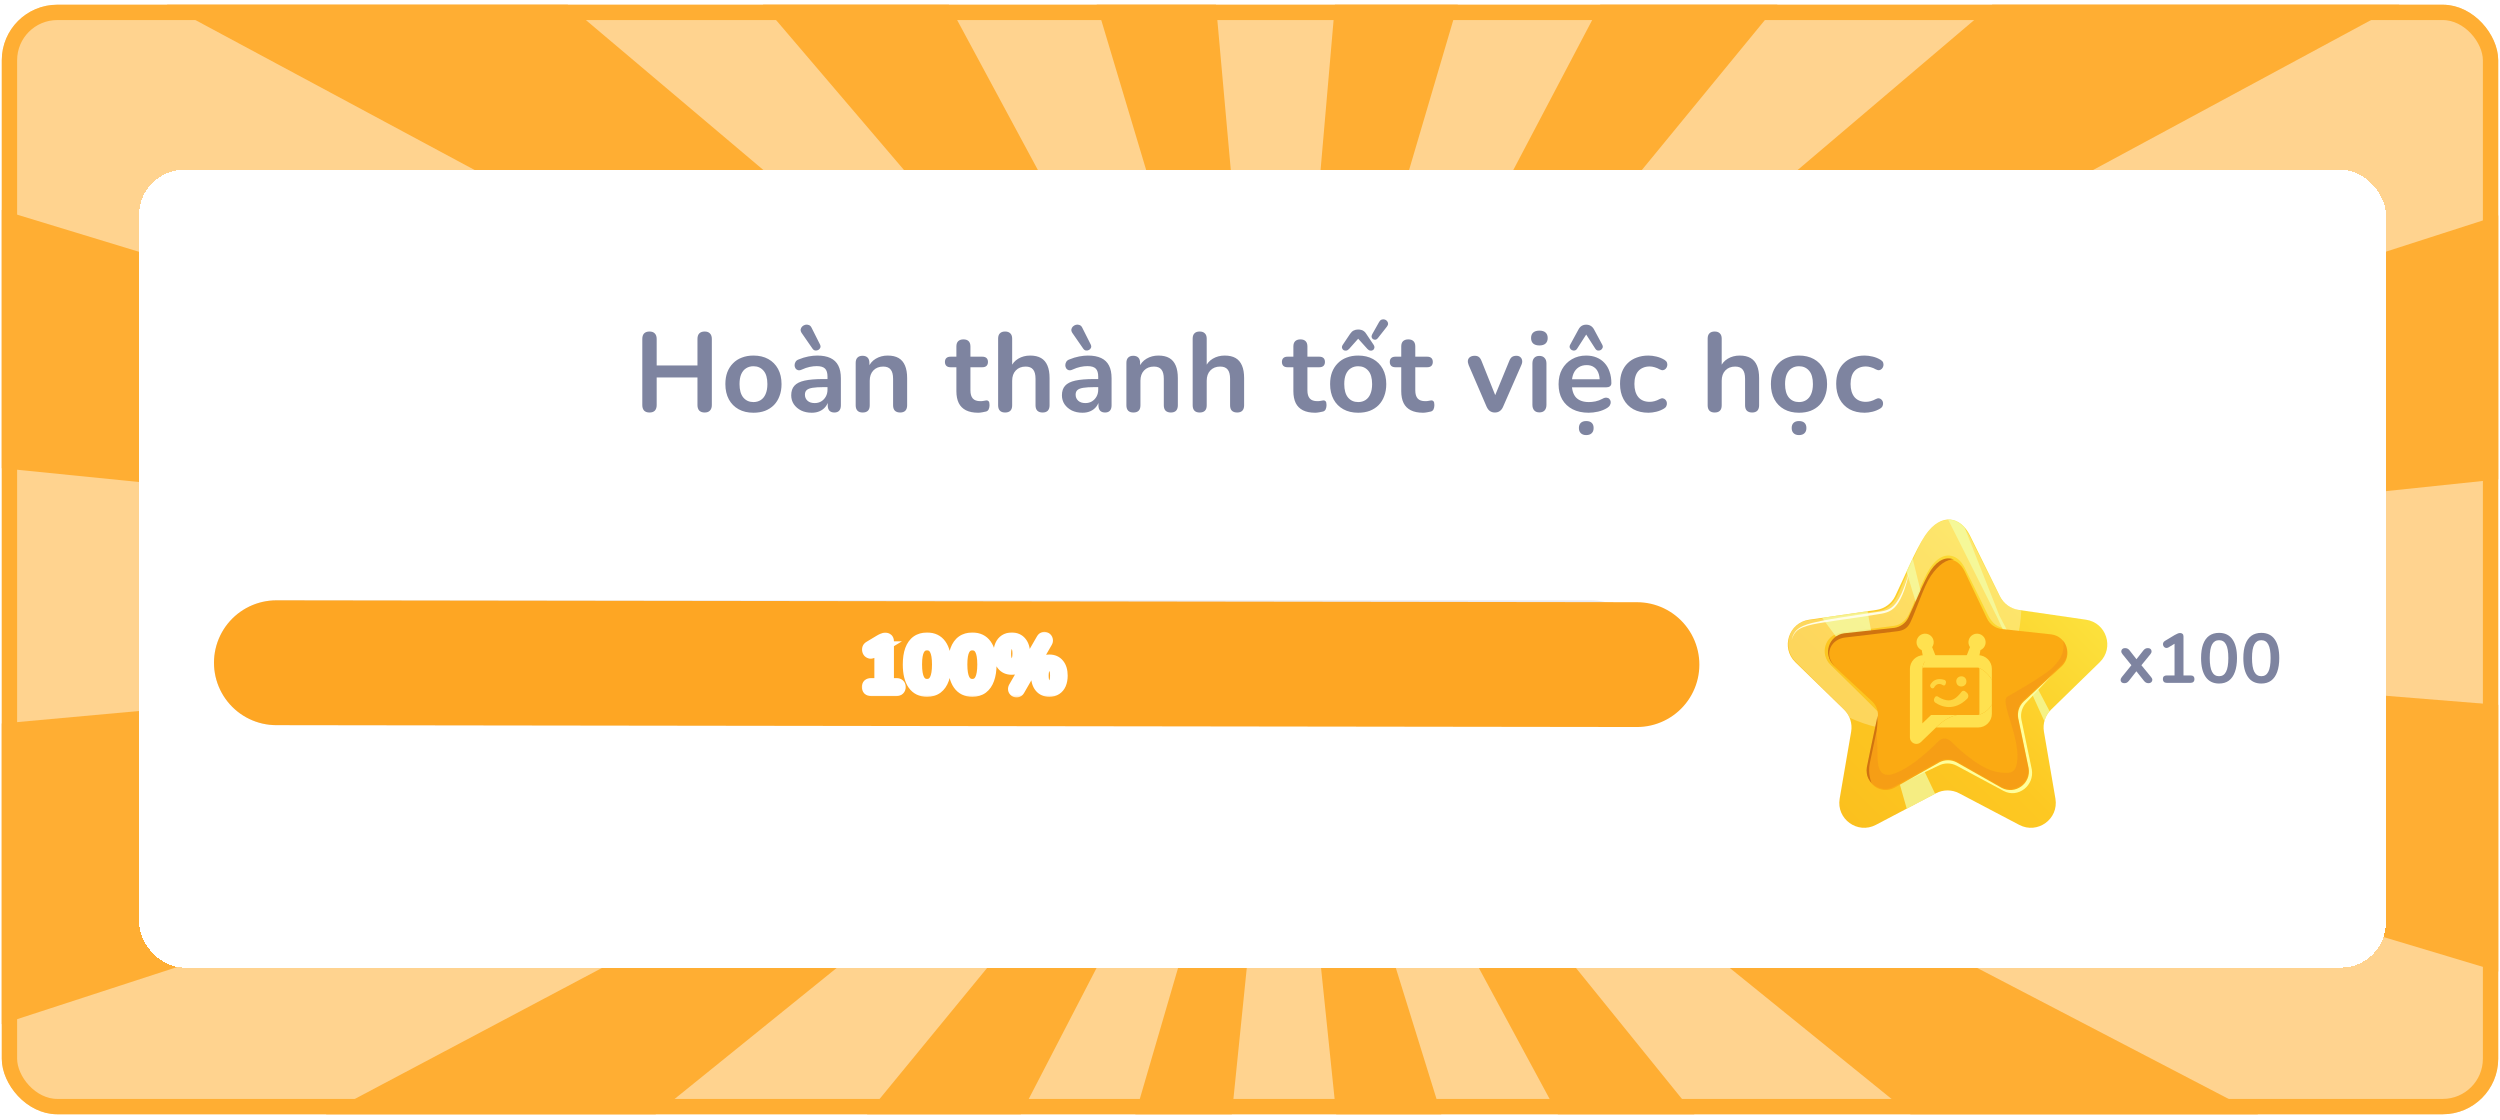 <svg width="326" height="146" viewBox="0 0 326 146" fill="none" xmlns="http://www.w3.org/2000/svg">
<g clip-path="url(#clip0_8619_13703)">
<path d="M325.766 -35.553H0.234V181.468H325.766V-35.553Z" fill="#FFD38F"/>
<path d="M227.694 -35.553L167.384 79.11L261.452 -35.553H227.694Z" fill="#FFAE33"/>
<path d="M325.766 -35.553H302.36L167.384 79.11L325.766 -6.331V-35.553Z" fill="#FFAE33"/>
<path d="M325.766 28.099L167.384 79.11L325.766 62.508V28.099Z" fill="#FFAE33"/>
<path d="M325.766 91.914L167.384 79.11L325.766 126.681V91.914Z" fill="#FFAE33"/>
<path d="M325.766 181.468V161.611L167.384 79.11L293.788 181.468H325.766Z" fill="#FFAE33"/>
<path d="M250.21 181.468L167.384 79.11L222.692 181.468H250.21Z" fill="#FFAE33"/>
<path d="M199.177 181.468L167.384 79.11L177.985 181.468H199.177Z" fill="#FFAE33"/>
<path d="M156.945 181.468L167.384 79.11L137.478 181.468H156.945Z" fill="#FFAE33"/>
<path d="M114.387 181.468L167.384 79.11L83.375 181.468H114.387Z" fill="#FFAE33"/>
<path d="M0.234 181.468H40.752L167.384 79.11L0.234 167.698V181.468Z" fill="#FFAE33"/>
<path d="M0.234 133.55L167.384 79.11L0.234 94.345V133.55Z" fill="#FFAE33"/>
<path d="M0.234 27.383V61.054L165.214 77.656L0.234 27.383Z" fill="#FFAE33"/>
<path d="M0.234 -35.553V-10.943L165.214 77.656L31.225 -35.553H0.234Z" fill="#FFAE33"/>
<path d="M68.639 -35.553L165.214 77.656L104.263 -35.553H68.639Z" fill="#FFAE33"/>
<path d="M155.317 -35.553H132.172L165.214 74.769L155.317 -35.553Z" fill="#FFAE33"/>
<path d="M177.215 -35.553L167.384 77.656L200.762 -35.553H177.215Z" fill="#FFAE33"/>
<g filter="url(#filter0_d_8619_13703)">
<rect x="16.511" y="19.702" width="292.979" height="104.034" rx="5.86" fill="white" shape-rendering="crispEdges"/>
<path d="M83.066 51.351C82.763 51.351 82.528 51.268 82.362 51.102C82.206 50.926 82.128 50.687 82.128 50.384V41.756C82.128 41.444 82.206 41.204 82.362 41.038C82.528 40.872 82.763 40.789 83.066 40.789C83.368 40.789 83.598 40.872 83.754 41.038C83.92 41.204 84.003 41.444 84.003 41.756V45.213H89.321V41.756C89.321 41.444 89.399 41.204 89.555 41.038C89.721 40.872 89.955 40.789 90.258 40.789C90.561 40.789 90.79 40.872 90.947 41.038C91.113 41.204 91.196 41.444 91.196 41.756V50.384C91.196 50.687 91.113 50.926 90.947 51.102C90.79 51.268 90.561 51.351 90.258 51.351C89.955 51.351 89.721 51.268 89.555 51.102C89.399 50.926 89.321 50.687 89.321 50.384V46.781H84.003V50.384C84.003 50.687 83.925 50.926 83.769 51.102C83.612 51.268 83.378 51.351 83.066 51.351ZM96.622 51.38C95.88 51.38 95.235 51.229 94.689 50.926C94.142 50.623 93.717 50.194 93.414 49.637C93.111 49.071 92.96 48.407 92.96 47.645C92.96 47.069 93.043 46.556 93.209 46.107C93.385 45.648 93.634 45.257 93.956 44.935C94.278 44.603 94.664 44.354 95.113 44.188C95.563 44.012 96.066 43.924 96.622 43.924C97.364 43.924 98.009 44.075 98.556 44.378C99.103 44.681 99.528 45.111 99.83 45.667C100.133 46.224 100.284 46.883 100.284 47.645C100.284 48.221 100.197 48.739 100.021 49.198C99.855 49.657 99.611 50.052 99.288 50.384C98.966 50.706 98.58 50.956 98.131 51.131C97.682 51.297 97.179 51.38 96.622 51.38ZM96.622 49.989C96.984 49.989 97.301 49.901 97.574 49.725C97.848 49.549 98.058 49.291 98.204 48.949C98.361 48.597 98.439 48.163 98.439 47.645C98.439 46.864 98.273 46.282 97.941 45.902C97.609 45.511 97.169 45.316 96.622 45.316C96.261 45.316 95.943 45.404 95.67 45.579C95.397 45.745 95.182 46.004 95.025 46.356C94.879 46.698 94.806 47.127 94.806 47.645C94.806 48.416 94.972 49.002 95.304 49.403C95.636 49.793 96.075 49.989 96.622 49.989ZM104.227 51.38C103.71 51.38 103.246 51.283 102.836 51.087C102.435 50.882 102.118 50.609 101.884 50.267C101.659 49.925 101.547 49.539 101.547 49.11C101.547 48.582 101.683 48.167 101.957 47.865C102.23 47.552 102.675 47.328 103.29 47.191C103.905 47.054 104.73 46.986 105.766 46.986H106.498V48.04H105.78C105.175 48.04 104.691 48.07 104.33 48.128C103.969 48.187 103.71 48.289 103.554 48.436C103.407 48.573 103.334 48.768 103.334 49.022C103.334 49.344 103.446 49.608 103.671 49.813C103.895 50.018 104.208 50.121 104.608 50.121C104.931 50.121 105.214 50.047 105.458 49.901C105.712 49.745 105.912 49.535 106.059 49.271C106.205 49.007 106.278 48.705 106.278 48.363V46.678C106.278 46.19 106.171 45.838 105.956 45.623C105.741 45.408 105.38 45.301 104.872 45.301C104.589 45.301 104.281 45.335 103.949 45.404C103.627 45.472 103.285 45.589 102.924 45.755C102.738 45.843 102.572 45.867 102.426 45.828C102.289 45.789 102.182 45.711 102.103 45.594C102.025 45.467 101.986 45.33 101.986 45.184C101.986 45.037 102.025 44.896 102.103 44.759C102.182 44.613 102.313 44.505 102.499 44.437C102.948 44.251 103.378 44.119 103.788 44.041C104.208 43.963 104.589 43.924 104.931 43.924C105.634 43.924 106.21 44.032 106.659 44.246C107.118 44.461 107.46 44.788 107.685 45.228C107.909 45.657 108.022 46.214 108.022 46.898V50.413C108.022 50.716 107.948 50.951 107.802 51.117C107.655 51.273 107.445 51.351 107.172 51.351C106.898 51.351 106.684 51.273 106.527 51.117C106.381 50.951 106.308 50.716 106.308 50.413V49.71H106.425C106.356 50.052 106.22 50.35 106.015 50.604C105.819 50.848 105.57 51.039 105.268 51.175C104.965 51.312 104.618 51.38 104.227 51.38ZM104.33 43.031L102.909 40.98C102.802 40.814 102.758 40.657 102.777 40.511C102.807 40.364 102.875 40.237 102.982 40.13C103.1 40.023 103.231 39.949 103.378 39.91C103.534 39.871 103.685 39.881 103.832 39.94C103.988 39.988 104.11 40.106 104.198 40.291L105.297 42.474C105.375 42.63 105.39 42.772 105.341 42.899C105.292 43.026 105.204 43.123 105.077 43.192C104.95 43.26 104.818 43.284 104.682 43.265C104.545 43.245 104.428 43.167 104.33 43.031ZM110.862 51.351C110.569 51.351 110.344 51.273 110.188 51.117C110.032 50.951 109.953 50.716 109.953 50.413V44.876C109.953 44.574 110.032 44.344 110.188 44.188C110.344 44.032 110.564 43.953 110.847 43.953C111.13 43.953 111.35 44.032 111.506 44.188C111.662 44.344 111.741 44.574 111.741 44.876V45.872L111.579 45.506C111.794 44.989 112.126 44.598 112.576 44.334C113.035 44.061 113.552 43.924 114.128 43.924C114.705 43.924 115.178 44.032 115.549 44.246C115.92 44.461 116.199 44.788 116.384 45.228C116.57 45.657 116.663 46.204 116.663 46.868V50.413C116.663 50.716 116.584 50.951 116.428 51.117C116.272 51.273 116.047 51.351 115.754 51.351C115.461 51.351 115.232 51.273 115.066 51.117C114.91 50.951 114.831 50.716 114.831 50.413V46.956C114.831 46.4 114.724 45.995 114.509 45.74C114.304 45.487 113.982 45.36 113.542 45.36C113.005 45.36 112.576 45.531 112.253 45.872C111.941 46.204 111.785 46.649 111.785 47.205V50.413C111.785 51.039 111.477 51.351 110.862 51.351ZM125.927 51.38C125.292 51.38 124.76 51.273 124.331 51.058C123.911 50.843 123.598 50.531 123.393 50.121C123.188 49.701 123.085 49.183 123.085 48.568V45.448H122.324C122.089 45.448 121.909 45.389 121.782 45.272C121.655 45.145 121.591 44.974 121.591 44.759C121.591 44.534 121.655 44.364 121.782 44.246C121.909 44.129 122.089 44.071 122.324 44.071H123.085V42.737C123.085 42.435 123.163 42.205 123.32 42.049C123.486 41.893 123.715 41.815 124.008 41.815C124.301 41.815 124.526 41.893 124.682 42.049C124.838 42.205 124.916 42.435 124.916 42.737V44.071H126.469C126.704 44.071 126.884 44.129 127.011 44.246C127.138 44.364 127.202 44.534 127.202 44.759C127.202 44.974 127.138 45.145 127.011 45.272C126.884 45.389 126.704 45.448 126.469 45.448H124.916V48.465C124.916 48.934 125.019 49.286 125.224 49.52C125.429 49.754 125.761 49.871 126.22 49.871C126.386 49.871 126.533 49.857 126.66 49.828C126.787 49.798 126.899 49.779 126.997 49.769C127.114 49.759 127.211 49.798 127.29 49.886C127.368 49.964 127.407 50.13 127.407 50.384C127.407 50.58 127.373 50.755 127.304 50.912C127.246 51.058 127.133 51.161 126.967 51.219C126.84 51.258 126.674 51.292 126.469 51.322C126.264 51.361 126.084 51.38 125.927 51.38ZM129.435 51.351C129.142 51.351 128.918 51.273 128.762 51.117C128.605 50.951 128.527 50.716 128.527 50.413V41.712C128.527 41.409 128.605 41.18 128.762 41.024C128.918 40.867 129.142 40.789 129.435 40.789C129.728 40.789 129.953 40.867 130.109 41.024C130.275 41.18 130.358 41.409 130.358 41.712V45.506H130.153C130.368 44.989 130.7 44.598 131.149 44.334C131.608 44.061 132.126 43.924 132.702 43.924C133.278 43.924 133.752 44.032 134.123 44.246C134.494 44.461 134.773 44.788 134.958 45.228C135.144 45.657 135.236 46.204 135.236 46.868V50.413C135.236 50.716 135.158 50.951 135.002 51.117C134.846 51.273 134.621 51.351 134.328 51.351C134.035 51.351 133.806 51.273 133.64 51.117C133.483 50.951 133.405 50.716 133.405 50.413V46.956C133.405 46.4 133.298 45.995 133.083 45.74C132.878 45.487 132.556 45.36 132.116 45.36C131.579 45.36 131.149 45.531 130.827 45.872C130.515 46.204 130.358 46.649 130.358 47.205V50.413C130.358 51.039 130.051 51.351 129.435 51.351ZM139.528 51.38C139.01 51.38 138.547 51.283 138.136 51.087C137.736 50.882 137.419 50.609 137.184 50.267C136.96 49.925 136.847 49.539 136.847 49.11C136.847 48.582 136.984 48.167 137.257 47.865C137.531 47.552 137.975 47.328 138.59 47.191C139.206 47.054 140.031 46.986 141.066 46.986H141.799V48.04H141.081C140.475 48.04 139.992 48.07 139.631 48.128C139.269 48.187 139.01 48.289 138.854 48.436C138.708 48.573 138.634 48.768 138.634 49.022C138.634 49.344 138.747 49.608 138.971 49.813C139.196 50.018 139.508 50.121 139.909 50.121C140.231 50.121 140.514 50.047 140.758 49.901C141.012 49.745 141.213 49.535 141.359 49.271C141.506 49.007 141.579 48.705 141.579 48.363V46.678C141.579 46.19 141.471 45.838 141.257 45.623C141.042 45.408 140.68 45.301 140.173 45.301C139.889 45.301 139.582 45.335 139.25 45.404C138.927 45.472 138.586 45.589 138.224 45.755C138.039 45.843 137.873 45.867 137.726 45.828C137.589 45.789 137.482 45.711 137.404 45.594C137.326 45.467 137.287 45.33 137.287 45.184C137.287 45.037 137.326 44.896 137.404 44.759C137.482 44.613 137.614 44.505 137.799 44.437C138.249 44.251 138.678 44.119 139.089 44.041C139.508 43.963 139.889 43.924 140.231 43.924C140.934 43.924 141.51 44.032 141.96 44.246C142.419 44.461 142.761 44.788 142.985 45.228C143.21 45.657 143.322 46.214 143.322 46.898V50.413C143.322 50.716 143.249 50.951 143.102 51.117C142.956 51.273 142.746 51.351 142.472 51.351C142.199 51.351 141.984 51.273 141.828 51.117C141.681 50.951 141.608 50.716 141.608 50.413V49.71H141.725C141.657 50.052 141.52 50.35 141.315 50.604C141.12 50.848 140.871 51.039 140.568 51.175C140.265 51.312 139.919 51.38 139.528 51.38ZM139.631 43.031L138.21 40.98C138.102 40.814 138.058 40.657 138.078 40.511C138.107 40.364 138.175 40.237 138.283 40.13C138.4 40.023 138.532 39.949 138.678 39.91C138.835 39.871 138.986 39.881 139.132 39.94C139.289 39.988 139.411 40.106 139.499 40.291L140.597 42.474C140.675 42.63 140.69 42.772 140.641 42.899C140.592 43.026 140.505 43.123 140.378 43.192C140.251 43.26 140.119 43.284 139.982 43.265C139.845 43.245 139.728 43.167 139.631 43.031ZM146.162 51.351C145.869 51.351 145.645 51.273 145.488 51.117C145.332 50.951 145.254 50.716 145.254 50.413V44.876C145.254 44.574 145.332 44.344 145.488 44.188C145.645 44.032 145.864 43.953 146.147 43.953C146.431 43.953 146.65 44.032 146.807 44.188C146.963 44.344 147.041 44.574 147.041 44.876V45.872L146.88 45.506C147.095 44.989 147.427 44.598 147.876 44.334C148.335 44.061 148.853 43.924 149.429 43.924C150.005 43.924 150.479 44.032 150.85 44.246C151.221 44.461 151.499 44.788 151.685 45.228C151.87 45.657 151.963 46.204 151.963 46.868V50.413C151.963 50.716 151.885 50.951 151.729 51.117C151.572 51.273 151.348 51.351 151.055 51.351C150.762 51.351 150.532 51.273 150.366 51.117C150.21 50.951 150.132 50.716 150.132 50.413V46.956C150.132 46.4 150.025 45.995 149.81 45.74C149.605 45.487 149.282 45.36 148.843 45.36C148.306 45.36 147.876 45.531 147.554 45.872C147.241 46.204 147.085 46.649 147.085 47.205V50.413C147.085 51.039 146.777 51.351 146.162 51.351ZM154.804 51.351C154.511 51.351 154.287 51.273 154.131 51.117C153.974 50.951 153.896 50.716 153.896 50.413V41.712C153.896 41.409 153.974 41.18 154.131 41.024C154.287 40.867 154.511 40.789 154.804 40.789C155.097 40.789 155.322 40.867 155.478 41.024C155.644 41.18 155.727 41.409 155.727 41.712V45.506H155.522C155.737 44.989 156.069 44.598 156.518 44.334C156.977 44.061 157.495 43.924 158.071 43.924C158.647 43.924 159.121 44.032 159.492 44.246C159.863 44.461 160.142 44.788 160.327 45.228C160.513 45.657 160.605 46.204 160.605 46.868V50.413C160.605 50.716 160.527 50.951 160.371 51.117C160.215 51.273 159.99 51.351 159.697 51.351C159.404 51.351 159.175 51.273 159.009 51.117C158.852 50.951 158.774 50.716 158.774 50.413V46.956C158.774 46.4 158.667 45.995 158.452 45.74C158.247 45.487 157.925 45.36 157.485 45.36C156.948 45.36 156.518 45.531 156.196 45.872C155.884 46.204 155.727 46.649 155.727 47.205V50.413C155.727 51.039 155.42 51.351 154.804 51.351ZM169.87 51.38C169.235 51.38 168.703 51.273 168.273 51.058C167.853 50.843 167.541 50.531 167.336 50.121C167.131 49.701 167.028 49.183 167.028 48.568V45.448H166.266C166.032 45.448 165.851 45.389 165.724 45.272C165.597 45.145 165.534 44.974 165.534 44.759C165.534 44.534 165.597 44.364 165.724 44.246C165.851 44.129 166.032 44.071 166.266 44.071H167.028V42.737C167.028 42.435 167.106 42.205 167.263 42.049C167.429 41.893 167.658 41.815 167.951 41.815C168.244 41.815 168.469 41.893 168.625 42.049C168.781 42.205 168.859 42.435 168.859 42.737V44.071H170.412C170.646 44.071 170.827 44.129 170.954 44.246C171.081 44.364 171.145 44.534 171.145 44.759C171.145 44.974 171.081 45.145 170.954 45.272C170.827 45.389 170.646 45.448 170.412 45.448H168.859V48.465C168.859 48.934 168.962 49.286 169.167 49.52C169.372 49.754 169.704 49.871 170.163 49.871C170.329 49.871 170.476 49.857 170.602 49.828C170.729 49.798 170.842 49.779 170.939 49.769C171.057 49.759 171.154 49.798 171.232 49.886C171.311 49.964 171.35 50.13 171.35 50.384C171.35 50.58 171.315 50.755 171.247 50.912C171.188 51.058 171.076 51.161 170.91 51.219C170.783 51.258 170.617 51.292 170.412 51.322C170.207 51.361 170.026 51.38 169.87 51.38ZM175.479 51.38C174.737 51.38 174.092 51.229 173.546 50.926C172.999 50.623 172.574 50.194 172.271 49.637C171.968 49.071 171.817 48.407 171.817 47.645C171.817 47.069 171.9 46.556 172.066 46.107C172.242 45.648 172.491 45.257 172.813 44.935C173.135 44.603 173.521 44.354 173.97 44.188C174.42 44.012 174.923 43.924 175.479 43.924C176.221 43.924 176.866 44.075 177.413 44.378C177.96 44.681 178.385 45.111 178.687 45.667C178.99 46.224 179.141 46.883 179.141 47.645C179.141 48.221 179.054 48.739 178.878 49.198C178.712 49.657 178.468 50.052 178.145 50.384C177.823 50.706 177.437 50.956 176.988 51.131C176.539 51.297 176.036 51.38 175.479 51.38ZM175.479 49.989C175.841 49.989 176.158 49.901 176.431 49.725C176.705 49.549 176.915 49.291 177.061 48.949C177.218 48.597 177.296 48.163 177.296 47.645C177.296 46.864 177.13 46.282 176.798 45.902C176.466 45.511 176.026 45.316 175.479 45.316C175.118 45.316 174.8 45.404 174.527 45.579C174.254 45.745 174.039 46.004 173.882 46.356C173.736 46.698 173.663 47.127 173.663 47.645C173.663 48.416 173.829 49.002 174.161 49.403C174.493 49.793 174.932 49.989 175.479 49.989ZM174.293 43.06C174.175 43.187 174.049 43.26 173.912 43.279C173.785 43.299 173.668 43.275 173.56 43.206C173.463 43.138 173.399 43.045 173.37 42.928C173.34 42.801 173.375 42.664 173.472 42.518L174.424 41.097C174.571 40.882 174.727 40.736 174.893 40.657C175.069 40.569 175.264 40.526 175.479 40.526C175.626 40.526 175.762 40.545 175.889 40.584C176.016 40.613 176.134 40.672 176.241 40.76C176.348 40.838 176.446 40.95 176.534 41.097L177.486 42.518C177.584 42.664 177.618 42.801 177.589 42.928C177.569 43.045 177.511 43.138 177.413 43.206C177.315 43.275 177.198 43.299 177.061 43.279C176.925 43.26 176.798 43.187 176.68 43.06L175.479 41.727L174.293 43.06ZM178.043 41.654C177.955 41.771 177.852 41.839 177.735 41.859C177.618 41.868 177.511 41.844 177.413 41.785C177.325 41.727 177.266 41.644 177.237 41.536C177.208 41.419 177.232 41.287 177.31 41.141L178.219 39.529C178.306 39.373 178.414 39.276 178.541 39.236C178.668 39.188 178.795 39.183 178.922 39.222C179.049 39.251 179.151 39.315 179.229 39.412C179.317 39.5 179.366 39.612 179.376 39.749C179.386 39.876 179.337 40.008 179.229 40.145L178.043 41.654ZM183.936 51.38C183.301 51.38 182.769 51.273 182.339 51.058C181.919 50.843 181.607 50.531 181.402 50.121C181.197 49.701 181.094 49.183 181.094 48.568V45.448H180.332C180.098 45.448 179.917 45.389 179.79 45.272C179.663 45.145 179.6 44.974 179.6 44.759C179.6 44.534 179.663 44.364 179.79 44.246C179.917 44.129 180.098 44.071 180.332 44.071H181.094V42.737C181.094 42.435 181.172 42.205 181.328 42.049C181.494 41.893 181.724 41.815 182.017 41.815C182.31 41.815 182.534 41.893 182.691 42.049C182.847 42.205 182.925 42.435 182.925 42.737V44.071H184.478C184.712 44.071 184.893 44.129 185.02 44.246C185.147 44.364 185.21 44.534 185.21 44.759C185.21 44.974 185.147 45.145 185.02 45.272C184.893 45.389 184.712 45.448 184.478 45.448H182.925V48.465C182.925 48.934 183.028 49.286 183.233 49.52C183.438 49.754 183.77 49.871 184.229 49.871C184.395 49.871 184.541 49.857 184.668 49.828C184.795 49.798 184.908 49.779 185.005 49.769C185.122 49.759 185.22 49.798 185.298 49.886C185.376 49.964 185.415 50.13 185.415 50.384C185.415 50.58 185.381 50.755 185.313 50.912C185.254 51.058 185.142 51.161 184.976 51.219C184.849 51.258 184.683 51.292 184.478 51.322C184.273 51.361 184.092 51.38 183.936 51.38ZM193.301 51.351C193.056 51.351 192.842 51.288 192.656 51.161C192.48 51.034 192.334 50.838 192.217 50.575L189.887 45.169C189.799 44.954 189.765 44.754 189.785 44.569C189.814 44.383 189.902 44.237 190.048 44.129C190.205 44.012 190.415 43.953 190.678 43.953C190.903 43.953 191.084 44.007 191.22 44.114C191.357 44.212 191.479 44.403 191.587 44.686L193.564 49.623H193.125L195.161 44.671C195.268 44.398 195.39 44.212 195.527 44.114C195.674 44.007 195.869 43.953 196.113 43.953C196.328 43.953 196.499 44.012 196.626 44.129C196.753 44.237 196.831 44.383 196.86 44.569C196.89 44.744 196.855 44.94 196.758 45.155L194.385 50.575C194.277 50.838 194.131 51.034 193.945 51.161C193.769 51.288 193.554 51.351 193.301 51.351ZM199.107 51.336C198.814 51.336 198.589 51.248 198.433 51.073C198.276 50.897 198.198 50.653 198.198 50.34V44.964C198.198 44.642 198.276 44.398 198.433 44.232C198.589 44.056 198.814 43.968 199.107 43.968C199.4 43.968 199.624 44.056 199.78 44.232C199.946 44.398 200.029 44.642 200.029 44.964V50.34C200.029 50.653 199.951 50.897 199.795 51.073C199.639 51.248 199.409 51.336 199.107 51.336ZM199.107 42.606C198.765 42.606 198.496 42.523 198.301 42.357C198.115 42.181 198.023 41.942 198.023 41.639C198.023 41.326 198.115 41.087 198.301 40.921C198.496 40.755 198.765 40.672 199.107 40.672C199.458 40.672 199.727 40.755 199.912 40.921C200.098 41.087 200.191 41.326 200.191 41.639C200.191 41.942 200.098 42.181 199.912 42.357C199.727 42.523 199.458 42.606 199.107 42.606ZM205.536 51.38C204.725 51.38 204.027 51.229 203.441 50.926C202.855 50.623 202.401 50.194 202.079 49.637C201.766 49.081 201.61 48.421 201.61 47.66C201.61 46.917 201.761 46.268 202.064 45.711C202.376 45.155 202.801 44.72 203.338 44.407C203.885 44.085 204.505 43.924 205.199 43.924C205.707 43.924 206.161 44.007 206.561 44.173C206.971 44.339 207.318 44.578 207.601 44.891C207.894 45.203 208.114 45.584 208.26 46.033C208.417 46.473 208.495 46.971 208.495 47.528C208.495 47.703 208.431 47.84 208.304 47.938C208.187 48.026 208.016 48.07 207.792 48.07H203.089V47.015H207.206L206.971 47.235C206.971 46.785 206.903 46.41 206.766 46.107C206.639 45.804 206.449 45.575 206.195 45.418C205.951 45.252 205.643 45.169 205.272 45.169C204.862 45.169 204.51 45.267 204.217 45.462C203.934 45.648 203.714 45.916 203.558 46.268C203.412 46.61 203.338 47.02 203.338 47.498V47.601C203.338 48.402 203.524 49.002 203.895 49.403C204.276 49.793 204.833 49.989 205.565 49.989C205.819 49.989 206.102 49.959 206.415 49.901C206.737 49.833 207.04 49.72 207.323 49.564C207.528 49.447 207.709 49.398 207.865 49.417C208.021 49.427 208.143 49.481 208.231 49.579C208.329 49.676 208.387 49.798 208.407 49.945C208.426 50.081 208.397 50.223 208.319 50.37C208.251 50.516 208.129 50.643 207.953 50.751C207.611 50.965 207.215 51.127 206.766 51.234C206.327 51.331 205.917 51.38 205.536 51.38ZM205.213 54.295C204.911 54.295 204.676 54.212 204.51 54.047C204.344 53.89 204.261 53.666 204.261 53.373C204.261 53.08 204.344 52.855 204.51 52.699C204.676 52.542 204.911 52.464 205.213 52.464C205.526 52.464 205.765 52.542 205.931 52.699C206.097 52.855 206.18 53.08 206.18 53.373C206.18 53.666 206.097 53.89 205.931 54.047C205.765 54.212 205.526 54.295 205.213 54.295ZM207.294 42.489C207.382 42.645 207.401 42.786 207.352 42.913C207.303 43.04 207.22 43.138 207.103 43.206C206.986 43.265 206.859 43.284 206.722 43.265C206.595 43.245 206.488 43.167 206.4 43.031L205.213 41.185L204.027 43.031C203.939 43.167 203.827 43.245 203.69 43.265C203.563 43.284 203.441 43.265 203.324 43.206C203.207 43.138 203.124 43.04 203.075 42.913C203.026 42.786 203.045 42.645 203.133 42.489L204.188 40.555C204.305 40.33 204.447 40.164 204.613 40.057C204.789 39.949 204.989 39.896 205.213 39.896C205.438 39.896 205.638 39.949 205.814 40.057C205.99 40.164 206.136 40.33 206.254 40.555L207.294 42.489ZM213.329 51.38C212.577 51.38 211.923 51.229 211.366 50.926C210.809 50.614 210.38 50.174 210.077 49.608C209.774 49.041 209.623 48.377 209.623 47.616C209.623 47.039 209.706 46.527 209.872 46.078C210.048 45.618 210.297 45.233 210.619 44.92C210.941 44.598 211.332 44.354 211.791 44.188C212.25 44.012 212.762 43.924 213.329 43.924C213.651 43.924 213.998 43.968 214.369 44.056C214.75 44.144 215.106 44.29 215.438 44.495C215.595 44.593 215.697 44.71 215.746 44.847C215.795 44.984 215.805 45.125 215.775 45.272C215.746 45.408 215.682 45.531 215.585 45.638C215.497 45.736 215.385 45.799 215.248 45.828C215.111 45.848 214.96 45.814 214.794 45.726C214.579 45.599 214.359 45.506 214.135 45.448C213.91 45.379 213.695 45.345 213.49 45.345C213.168 45.345 212.885 45.399 212.64 45.506C212.396 45.604 212.186 45.75 212.01 45.946C211.844 46.131 211.717 46.366 211.63 46.649C211.542 46.932 211.498 47.259 211.498 47.63C211.498 48.353 211.669 48.924 212.01 49.344C212.362 49.754 212.855 49.959 213.49 49.959C213.695 49.959 213.905 49.93 214.12 49.871C214.345 49.813 214.569 49.72 214.794 49.593C214.96 49.505 215.106 49.476 215.233 49.505C215.37 49.535 215.482 49.603 215.57 49.71C215.658 49.808 215.712 49.93 215.731 50.077C215.751 50.213 215.731 50.35 215.673 50.487C215.624 50.623 215.526 50.736 215.38 50.824C215.057 51.019 214.716 51.161 214.354 51.248C213.993 51.336 213.651 51.38 213.329 51.38ZM221.959 51.351C221.667 51.351 221.442 51.273 221.286 51.117C221.129 50.951 221.051 50.716 221.051 50.413V41.712C221.051 41.409 221.129 41.18 221.286 41.024C221.442 40.867 221.667 40.789 221.959 40.789C222.252 40.789 222.477 40.867 222.633 41.024C222.799 41.18 222.882 41.409 222.882 41.712V45.506H222.677C222.892 44.989 223.224 44.598 223.673 44.334C224.132 44.061 224.65 43.924 225.226 43.924C225.802 43.924 226.276 44.032 226.647 44.246C227.018 44.461 227.297 44.788 227.482 45.228C227.668 45.657 227.76 46.204 227.76 46.868V50.413C227.76 50.716 227.682 50.951 227.526 51.117C227.37 51.273 227.145 51.351 226.852 51.351C226.559 51.351 226.33 51.273 226.164 51.117C226.007 50.951 225.929 50.716 225.929 50.413V46.956C225.929 46.4 225.822 45.995 225.607 45.74C225.402 45.487 225.08 45.36 224.64 45.36C224.103 45.36 223.673 45.531 223.351 45.872C223.039 46.204 222.882 46.649 222.882 47.205V50.413C222.882 51.039 222.575 51.351 221.959 51.351ZM232.96 51.38C232.218 51.38 231.573 51.229 231.027 50.926C230.48 50.623 230.055 50.194 229.752 49.637C229.449 49.071 229.298 48.407 229.298 47.645C229.298 47.069 229.381 46.556 229.547 46.107C229.723 45.648 229.972 45.257 230.294 44.935C230.616 44.603 231.002 44.354 231.451 44.188C231.901 44.012 232.404 43.924 232.96 43.924C233.702 43.924 234.347 44.075 234.894 44.378C235.441 44.681 235.866 45.111 236.168 45.667C236.471 46.224 236.622 46.883 236.622 47.645C236.622 48.221 236.535 48.739 236.359 49.198C236.193 49.657 235.949 50.052 235.626 50.384C235.304 50.706 234.918 50.956 234.469 51.131C234.02 51.297 233.517 51.38 232.96 51.38ZM232.96 49.989C233.322 49.989 233.639 49.901 233.912 49.725C234.186 49.549 234.396 49.291 234.542 48.949C234.699 48.597 234.777 48.163 234.777 47.645C234.777 46.864 234.611 46.282 234.279 45.902C233.947 45.511 233.507 45.316 232.96 45.316C232.599 45.316 232.282 45.404 232.008 45.579C231.735 45.745 231.52 46.004 231.364 46.356C231.217 46.698 231.144 47.127 231.144 47.645C231.144 48.416 231.31 49.002 231.642 49.403C231.974 49.793 232.413 49.989 232.96 49.989ZM232.96 54.295C232.658 54.295 232.423 54.212 232.257 54.047C232.091 53.89 232.008 53.666 232.008 53.373C232.008 53.08 232.091 52.855 232.257 52.699C232.423 52.542 232.658 52.464 232.96 52.464C233.273 52.464 233.512 52.542 233.678 52.699C233.844 52.855 233.927 53.08 233.927 53.373C233.927 53.666 233.844 53.89 233.678 54.047C233.512 54.212 233.273 54.295 232.96 54.295ZM241.518 51.38C240.766 51.38 240.111 51.229 239.555 50.926C238.998 50.614 238.568 50.174 238.266 49.608C237.963 49.041 237.812 48.377 237.812 47.616C237.812 47.039 237.895 46.527 238.061 46.078C238.236 45.618 238.485 45.233 238.808 44.92C239.13 44.598 239.521 44.354 239.98 44.188C240.439 44.012 240.951 43.924 241.518 43.924C241.84 43.924 242.187 43.968 242.558 44.056C242.939 44.144 243.295 44.29 243.627 44.495C243.783 44.593 243.886 44.71 243.935 44.847C243.984 44.984 243.993 45.125 243.964 45.272C243.935 45.408 243.871 45.531 243.774 45.638C243.686 45.736 243.573 45.799 243.437 45.828C243.3 45.848 243.149 45.814 242.983 45.726C242.768 45.599 242.548 45.506 242.323 45.448C242.099 45.379 241.884 45.345 241.679 45.345C241.357 45.345 241.073 45.399 240.829 45.506C240.585 45.604 240.375 45.75 240.199 45.946C240.033 46.131 239.906 46.366 239.818 46.649C239.731 46.932 239.687 47.259 239.687 47.63C239.687 48.353 239.858 48.924 240.199 49.344C240.551 49.754 241.044 49.959 241.679 49.959C241.884 49.959 242.094 49.93 242.309 49.871C242.533 49.813 242.758 49.72 242.983 49.593C243.149 49.505 243.295 49.476 243.422 49.505C243.559 49.535 243.671 49.603 243.759 49.71C243.847 49.808 243.901 49.93 243.92 50.077C243.94 50.213 243.92 50.35 243.862 50.487C243.813 50.623 243.715 50.736 243.569 50.824C243.246 51.019 242.905 51.161 242.543 51.248C242.182 51.336 241.84 51.38 241.518 51.38Z" fill="#7E84A0"/>
<path d="M34.415 83.98H205.781" stroke="#E9EAF2" stroke-width="16.277" stroke-linecap="round"/>
<path d="M34.415 83.98L211.83 84.224" stroke="#FEA623" stroke-width="16.277" stroke-linecap="round"/>
<mask id="path-24-outside-1_8619_13703" maskUnits="userSpaceOnUse" x="110.423" y="79.672" width="28" height="9" fill="black">
<rect fill="white" x="110.423" y="79.672" width="28" height="9"/>
<path d="M111.946 87.672C111.777 87.672 111.644 87.626 111.546 87.535C111.455 87.438 111.409 87.307 111.409 87.144C111.409 86.975 111.455 86.848 111.546 86.764C111.644 86.679 111.777 86.637 111.946 86.637H113.04V81.842H113.646L112.21 82.711C112.086 82.782 111.969 82.812 111.858 82.799C111.754 82.779 111.663 82.734 111.585 82.662C111.513 82.584 111.465 82.493 111.439 82.388C111.412 82.284 111.419 82.18 111.458 82.076C111.504 81.965 111.588 81.874 111.712 81.802L113.06 80.992C113.19 80.914 113.32 80.849 113.45 80.797C113.581 80.738 113.701 80.709 113.812 80.709C113.948 80.709 114.062 80.748 114.153 80.826C114.245 80.898 114.29 81.018 114.29 81.187V86.637H115.286C115.456 86.637 115.586 86.679 115.677 86.764C115.775 86.848 115.823 86.975 115.823 87.144C115.823 87.314 115.775 87.444 115.677 87.535C115.586 87.626 115.456 87.672 115.286 87.672H111.946ZM119.257 87.769C118.443 87.769 117.822 87.463 117.392 86.852C116.962 86.233 116.747 85.354 116.747 84.215C116.747 83.447 116.842 82.802 117.031 82.281C117.226 81.754 117.509 81.357 117.88 81.09C118.258 80.823 118.717 80.689 119.257 80.689C120.078 80.689 120.699 80.989 121.123 81.588C121.552 82.187 121.767 83.059 121.767 84.205C121.767 84.967 121.669 85.615 121.474 86.148C121.285 86.676 121.005 87.079 120.634 87.359C120.263 87.633 119.804 87.769 119.257 87.769ZM119.257 86.744C119.7 86.744 120.026 86.539 120.234 86.129C120.449 85.719 120.556 85.077 120.556 84.205C120.556 83.332 120.449 82.701 120.234 82.31C120.026 81.913 119.7 81.715 119.257 81.715C118.821 81.715 118.496 81.913 118.281 82.31C118.066 82.701 117.958 83.332 117.958 84.205C117.958 85.077 118.066 85.719 118.281 86.129C118.496 86.539 118.821 86.744 119.257 86.744ZM125.162 87.769C124.348 87.769 123.726 87.463 123.297 86.852C122.867 86.233 122.652 85.354 122.652 84.215C122.652 83.447 122.746 82.802 122.935 82.281C123.131 81.754 123.414 81.357 123.785 81.09C124.162 80.823 124.621 80.689 125.162 80.689C125.982 80.689 126.604 80.989 127.027 81.588C127.457 82.187 127.672 83.059 127.672 84.205C127.672 84.967 127.574 85.615 127.379 86.148C127.19 86.676 126.91 87.079 126.539 87.359C126.168 87.633 125.709 87.769 125.162 87.769ZM125.162 86.744C125.605 86.744 125.93 86.539 126.138 86.129C126.353 85.719 126.461 85.077 126.461 84.205C126.461 83.332 126.353 82.701 126.138 82.31C125.93 81.913 125.605 81.715 125.162 81.715C124.726 81.715 124.4 81.913 124.185 82.31C123.97 82.701 123.863 83.332 123.863 84.205C123.863 85.077 123.97 85.719 124.185 86.129C124.4 86.539 124.726 86.744 125.162 86.744ZM131.35 87.594C131.285 87.711 131.203 87.786 131.105 87.818C131.014 87.857 130.92 87.864 130.822 87.838C130.731 87.818 130.653 87.773 130.588 87.701C130.523 87.636 130.484 87.555 130.471 87.457C130.458 87.353 130.484 87.242 130.549 87.125L134.152 80.875C134.218 80.758 134.296 80.68 134.387 80.64C134.485 80.601 134.579 80.595 134.67 80.621C134.761 80.64 134.839 80.686 134.904 80.758C134.97 80.829 135.009 80.917 135.022 81.021C135.041 81.119 135.018 81.223 134.953 81.334L131.35 87.594ZM130.305 84.898C129.758 84.898 129.331 84.71 129.025 84.332C128.719 83.954 128.566 83.44 128.566 82.789C128.566 82.353 128.635 81.978 128.771 81.666C128.908 81.353 129.107 81.112 129.367 80.943C129.628 80.774 129.94 80.689 130.305 80.689C130.852 80.689 131.278 80.878 131.584 81.256C131.89 81.627 132.043 82.138 132.043 82.789C132.043 83.225 131.975 83.603 131.838 83.922C131.701 84.234 131.503 84.475 131.242 84.644C130.982 84.814 130.669 84.898 130.305 84.898ZM130.305 84.078C130.461 84.078 130.594 84.032 130.705 83.941C130.816 83.844 130.9 83.7 130.959 83.512C131.018 83.323 131.047 83.082 131.047 82.789C131.047 82.353 130.982 82.03 130.852 81.822C130.721 81.614 130.539 81.51 130.305 81.51C130.148 81.51 130.015 81.555 129.904 81.646C129.794 81.737 129.709 81.877 129.65 82.066C129.592 82.255 129.562 82.496 129.562 82.789C129.562 83.232 129.628 83.557 129.758 83.766C129.888 83.974 130.07 84.078 130.305 84.078ZM135.207 87.769C134.66 87.769 134.234 87.581 133.928 87.203C133.622 86.826 133.469 86.311 133.469 85.66C133.469 85.224 133.537 84.85 133.674 84.537C133.811 84.225 134.009 83.984 134.27 83.814C134.53 83.645 134.843 83.56 135.207 83.56C135.754 83.56 136.181 83.749 136.487 84.127C136.793 84.498 136.946 85.009 136.946 85.66C136.946 86.096 136.877 86.474 136.74 86.793C136.604 87.105 136.405 87.346 136.145 87.516C135.884 87.685 135.572 87.769 135.207 87.769ZM135.207 86.949C135.363 86.949 135.497 86.904 135.608 86.812C135.718 86.721 135.803 86.581 135.862 86.392C135.92 86.197 135.949 85.953 135.949 85.66C135.949 85.224 135.884 84.902 135.754 84.693C135.624 84.485 135.442 84.381 135.207 84.381C135.051 84.381 134.917 84.426 134.807 84.517C134.696 84.609 134.611 84.749 134.553 84.937C134.494 85.126 134.465 85.367 134.465 85.66C134.465 86.103 134.53 86.428 134.66 86.637C134.791 86.845 134.973 86.949 135.207 86.949Z"/>
</mask>
<path d="M111.946 87.672C111.777 87.672 111.644 87.626 111.546 87.535C111.455 87.438 111.409 87.307 111.409 87.144C111.409 86.975 111.455 86.848 111.546 86.764C111.644 86.679 111.777 86.637 111.946 86.637H113.04V81.842H113.646L112.21 82.711C112.086 82.782 111.969 82.812 111.858 82.799C111.754 82.779 111.663 82.734 111.585 82.662C111.513 82.584 111.465 82.493 111.439 82.388C111.412 82.284 111.419 82.18 111.458 82.076C111.504 81.965 111.588 81.874 111.712 81.802L113.06 80.992C113.19 80.914 113.32 80.849 113.45 80.797C113.581 80.738 113.701 80.709 113.812 80.709C113.948 80.709 114.062 80.748 114.153 80.826C114.245 80.898 114.29 81.018 114.29 81.187V86.637H115.286C115.456 86.637 115.586 86.679 115.677 86.764C115.775 86.848 115.823 86.975 115.823 87.144C115.823 87.314 115.775 87.444 115.677 87.535C115.586 87.626 115.456 87.672 115.286 87.672H111.946ZM119.257 87.769C118.443 87.769 117.822 87.463 117.392 86.852C116.962 86.233 116.747 85.354 116.747 84.215C116.747 83.447 116.842 82.802 117.031 82.281C117.226 81.754 117.509 81.357 117.88 81.09C118.258 80.823 118.717 80.689 119.257 80.689C120.078 80.689 120.699 80.989 121.123 81.588C121.552 82.187 121.767 83.059 121.767 84.205C121.767 84.967 121.669 85.615 121.474 86.148C121.285 86.676 121.005 87.079 120.634 87.359C120.263 87.633 119.804 87.769 119.257 87.769ZM119.257 86.744C119.7 86.744 120.026 86.539 120.234 86.129C120.449 85.719 120.556 85.077 120.556 84.205C120.556 83.332 120.449 82.701 120.234 82.31C120.026 81.913 119.7 81.715 119.257 81.715C118.821 81.715 118.496 81.913 118.281 82.31C118.066 82.701 117.958 83.332 117.958 84.205C117.958 85.077 118.066 85.719 118.281 86.129C118.496 86.539 118.821 86.744 119.257 86.744ZM125.162 87.769C124.348 87.769 123.726 87.463 123.297 86.852C122.867 86.233 122.652 85.354 122.652 84.215C122.652 83.447 122.746 82.802 122.935 82.281C123.131 81.754 123.414 81.357 123.785 81.09C124.162 80.823 124.621 80.689 125.162 80.689C125.982 80.689 126.604 80.989 127.027 81.588C127.457 82.187 127.672 83.059 127.672 84.205C127.672 84.967 127.574 85.615 127.379 86.148C127.19 86.676 126.91 87.079 126.539 87.359C126.168 87.633 125.709 87.769 125.162 87.769ZM125.162 86.744C125.605 86.744 125.93 86.539 126.138 86.129C126.353 85.719 126.461 85.077 126.461 84.205C126.461 83.332 126.353 82.701 126.138 82.31C125.93 81.913 125.605 81.715 125.162 81.715C124.726 81.715 124.4 81.913 124.185 82.31C123.97 82.701 123.863 83.332 123.863 84.205C123.863 85.077 123.97 85.719 124.185 86.129C124.4 86.539 124.726 86.744 125.162 86.744ZM131.35 87.594C131.285 87.711 131.203 87.786 131.105 87.818C131.014 87.857 130.92 87.864 130.822 87.838C130.731 87.818 130.653 87.773 130.588 87.701C130.523 87.636 130.484 87.555 130.471 87.457C130.458 87.353 130.484 87.242 130.549 87.125L134.152 80.875C134.218 80.758 134.296 80.68 134.387 80.64C134.485 80.601 134.579 80.595 134.67 80.621C134.761 80.64 134.839 80.686 134.904 80.758C134.97 80.829 135.009 80.917 135.022 81.021C135.041 81.119 135.018 81.223 134.953 81.334L131.35 87.594ZM130.305 84.898C129.758 84.898 129.331 84.71 129.025 84.332C128.719 83.954 128.566 83.44 128.566 82.789C128.566 82.353 128.635 81.978 128.771 81.666C128.908 81.353 129.107 81.112 129.367 80.943C129.628 80.774 129.94 80.689 130.305 80.689C130.852 80.689 131.278 80.878 131.584 81.256C131.89 81.627 132.043 82.138 132.043 82.789C132.043 83.225 131.975 83.603 131.838 83.922C131.701 84.234 131.503 84.475 131.242 84.644C130.982 84.814 130.669 84.898 130.305 84.898ZM130.305 84.078C130.461 84.078 130.594 84.032 130.705 83.941C130.816 83.844 130.9 83.7 130.959 83.512C131.018 83.323 131.047 83.082 131.047 82.789C131.047 82.353 130.982 82.03 130.852 81.822C130.721 81.614 130.539 81.51 130.305 81.51C130.148 81.51 130.015 81.555 129.904 81.646C129.794 81.737 129.709 81.877 129.65 82.066C129.592 82.255 129.562 82.496 129.562 82.789C129.562 83.232 129.628 83.557 129.758 83.766C129.888 83.974 130.07 84.078 130.305 84.078ZM135.207 87.769C134.66 87.769 134.234 87.581 133.928 87.203C133.622 86.826 133.469 86.311 133.469 85.66C133.469 85.224 133.537 84.85 133.674 84.537C133.811 84.225 134.009 83.984 134.27 83.814C134.53 83.645 134.843 83.56 135.207 83.56C135.754 83.56 136.181 83.749 136.487 84.127C136.793 84.498 136.946 85.009 136.946 85.66C136.946 86.096 136.877 86.474 136.74 86.793C136.604 87.105 136.405 87.346 136.145 87.516C135.884 87.685 135.572 87.769 135.207 87.769ZM135.207 86.949C135.363 86.949 135.497 86.904 135.608 86.812C135.718 86.721 135.803 86.581 135.862 86.392C135.92 86.197 135.949 85.953 135.949 85.66C135.949 85.224 135.884 84.902 135.754 84.693C135.624 84.485 135.442 84.381 135.207 84.381C135.051 84.381 134.917 84.426 134.807 84.517C134.696 84.609 134.611 84.749 134.553 84.937C134.494 85.126 134.465 85.367 134.465 85.66C134.465 86.103 134.53 86.428 134.66 86.637C134.791 86.845 134.973 86.949 135.207 86.949Z" fill="#752B01"/>
<path d="M111.546 87.535L111.07 87.979L111.085 87.996L111.102 88.011L111.546 87.535ZM111.546 86.764L111.12 86.272L111.111 86.279L111.103 86.287L111.546 86.764ZM113.04 86.637V87.288H113.691V86.637H113.04ZM113.04 81.842V81.191H112.389V81.842H113.04ZM113.646 81.842L113.983 82.398L115.978 81.191H113.646V81.842ZM112.21 82.711L112.536 83.274L112.547 83.268L112.21 82.711ZM111.858 82.799L111.738 83.439L111.76 83.443L111.782 83.445L111.858 82.799ZM111.585 82.662L111.105 83.102L111.124 83.123L111.145 83.142L111.585 82.662ZM111.439 82.388L110.807 82.546L110.807 82.546L111.439 82.388ZM111.458 82.076L110.856 81.828L110.852 81.838L110.848 81.847L111.458 82.076ZM111.712 81.802L112.038 82.366L112.048 82.361L111.712 81.802ZM113.06 80.992L112.725 80.434L112.724 80.434L113.06 80.992ZM113.45 80.797L113.692 81.401L113.705 81.396L113.718 81.39L113.45 80.797ZM114.153 80.826L113.73 81.32L113.74 81.329L113.751 81.338L114.153 80.826ZM114.29 86.637H113.639V87.288H114.29V86.637ZM115.677 86.764L115.234 87.241L115.242 87.248L115.251 87.256L115.677 86.764ZM115.677 87.535L115.233 87.059L115.225 87.067L115.217 87.075L115.677 87.535ZM111.946 87.021C111.919 87.021 111.917 87.017 111.93 87.022C111.936 87.024 111.946 87.028 111.957 87.035C111.969 87.041 111.98 87.05 111.99 87.059L111.102 88.011C111.35 88.243 111.658 88.323 111.946 88.323V87.021ZM112.022 87.091C112.03 87.1 112.038 87.11 112.044 87.121C112.051 87.132 112.055 87.141 112.058 87.149C112.063 87.164 112.06 87.165 112.06 87.144H110.758C110.758 87.434 110.843 87.736 111.07 87.979L112.022 87.091ZM112.06 87.144C112.06 87.117 112.064 87.12 112.056 87.142C112.047 87.168 112.026 87.206 111.989 87.241L111.103 86.287C110.837 86.534 110.758 86.862 110.758 87.144H112.06ZM111.972 87.256C111.961 87.265 111.95 87.273 111.939 87.279C111.929 87.284 111.921 87.288 111.916 87.289C111.908 87.292 111.915 87.288 111.946 87.288V85.986C111.67 85.986 111.368 86.056 111.12 86.272L111.972 87.256ZM111.946 87.288H113.04V85.986H111.946V87.288ZM113.691 86.637V81.842H112.389V86.637H113.691ZM113.04 82.493H113.646V81.191H113.04V82.493ZM113.308 81.285L111.873 82.154L112.547 83.268L113.983 82.398L113.308 81.285ZM111.884 82.147C111.865 82.158 111.861 82.157 111.871 82.155C111.883 82.152 111.905 82.149 111.935 82.152L111.782 83.445C112.068 83.479 112.326 83.396 112.536 83.274L111.884 82.147ZM111.978 82.159C111.983 82.16 111.992 82.162 112.003 82.168C112.014 82.173 112.021 82.179 112.025 82.182L111.145 83.142C111.313 83.296 111.515 83.397 111.738 83.439L111.978 82.159ZM112.065 82.222C112.065 82.222 112.067 82.224 112.069 82.228C112.07 82.231 112.071 82.233 112.07 82.231L110.807 82.546C110.859 82.754 110.959 82.943 111.105 83.102L112.065 82.222ZM112.07 82.231C112.073 82.242 112.075 82.256 112.074 82.273C112.073 82.289 112.069 82.3 112.068 82.305L110.848 81.847C110.765 82.07 110.748 82.309 110.807 82.546L112.07 82.231ZM112.06 82.324C112.052 82.343 112.041 82.358 112.033 82.368C112.025 82.376 112.024 82.374 112.038 82.366L111.386 81.239C111.163 81.368 110.966 81.56 110.856 81.828L112.06 82.324ZM112.048 82.361L113.395 81.55L112.724 80.434L111.376 81.245L112.048 82.361ZM113.395 81.55C113.498 81.489 113.597 81.439 113.692 81.401L113.209 80.192C113.044 80.258 112.882 80.339 112.725 80.434L113.395 81.55ZM113.718 81.39C113.787 81.359 113.816 81.36 113.812 81.36V80.058C113.586 80.058 113.374 80.117 113.183 80.203L113.718 81.39ZM113.812 81.36C113.818 81.36 113.808 81.361 113.789 81.354C113.768 81.347 113.747 81.335 113.73 81.32L114.577 80.332C114.352 80.138 114.081 80.058 113.812 80.058V81.36ZM113.751 81.338C113.693 81.293 113.661 81.238 113.647 81.2C113.635 81.168 113.639 81.158 113.639 81.187H114.941C114.941 80.914 114.866 80.558 114.556 80.314L113.751 81.338ZM113.639 81.187V86.637H114.941V81.187H113.639ZM114.29 87.288H115.286V85.986H114.29V87.288ZM115.286 87.288C115.318 87.288 115.323 87.292 115.31 87.288C115.294 87.282 115.264 87.269 115.234 87.241L116.12 86.287C115.871 86.055 115.56 85.986 115.286 85.986V87.288ZM115.251 87.256C115.214 87.224 115.191 87.187 115.179 87.156C115.169 87.129 115.172 87.121 115.172 87.144H116.475C116.475 86.849 116.385 86.516 116.103 86.272L115.251 87.256ZM115.172 87.144C115.172 87.168 115.169 87.162 115.177 87.141C115.187 87.115 115.205 87.085 115.233 87.059L116.121 88.011C116.384 87.766 116.475 87.443 116.475 87.144H115.172ZM115.217 87.075C115.245 87.046 115.275 87.03 115.296 87.023C115.314 87.017 115.314 87.021 115.286 87.021V88.323C115.572 88.323 115.889 88.243 116.137 87.996L115.217 87.075ZM115.286 87.021H111.946V88.323H115.286V87.021ZM117.392 86.852L116.857 87.223L116.859 87.226L117.392 86.852ZM117.031 82.281L116.42 82.055L116.419 82.059L117.031 82.281ZM117.88 81.09L117.504 80.558L117.5 80.561L117.88 81.09ZM121.123 81.588L120.591 81.963L120.594 81.967L121.123 81.588ZM121.474 86.148L120.863 85.925L120.861 85.929L121.474 86.148ZM120.634 87.359L121.02 87.883L121.026 87.879L120.634 87.359ZM120.234 86.129L119.657 85.827L119.653 85.834L120.234 86.129ZM120.234 82.31L119.657 82.613L119.663 82.624L120.234 82.31ZM118.281 82.31L118.851 82.624L118.853 82.62L118.281 82.31ZM118.281 86.129L117.704 86.431L118.281 86.129ZM119.257 87.118C118.634 87.118 118.221 86.899 117.925 86.477L116.859 87.226C117.423 88.028 118.253 88.421 119.257 88.421V87.118ZM117.927 86.48C117.602 86.013 117.398 85.285 117.398 84.215H116.096C116.096 85.423 116.322 86.453 116.857 87.223L117.927 86.48ZM117.398 84.215C117.398 83.495 117.488 82.931 117.643 82.503L116.419 82.059C116.196 82.673 116.096 83.398 116.096 84.215H117.398ZM117.641 82.507C117.802 82.073 118.016 81.794 118.26 81.618L117.5 80.561C117.002 80.919 116.65 81.434 116.42 82.055L117.641 82.507ZM118.256 81.621C118.506 81.445 118.828 81.34 119.257 81.34V80.038C118.606 80.038 118.01 80.201 117.504 80.558L118.256 81.621ZM119.257 81.34C119.895 81.34 120.306 81.56 120.591 81.963L121.654 81.212C121.093 80.418 120.26 80.038 119.257 80.038V81.34ZM120.594 81.967C120.911 82.409 121.116 83.125 121.116 84.205H122.418C122.418 82.993 122.194 81.964 121.652 81.208L120.594 81.967ZM121.116 84.205C121.116 84.915 121.025 85.482 120.863 85.925L122.086 86.372C122.314 85.747 122.418 85.019 122.418 84.205H121.116ZM120.861 85.929C120.706 86.362 120.493 86.65 120.242 86.84L121.026 87.879C121.518 87.508 121.864 86.99 122.087 86.368L120.861 85.929ZM120.248 86.835C120.009 87.012 119.692 87.118 119.257 87.118V88.421C119.916 88.421 120.518 88.254 121.02 87.883L120.248 86.835ZM119.257 87.395C119.583 87.395 119.899 87.319 120.18 87.141C120.461 86.965 120.667 86.713 120.814 86.424L119.653 85.834C119.592 85.955 119.532 86.011 119.486 86.039C119.442 86.067 119.375 86.093 119.257 86.093V87.395ZM120.811 86.431C121.101 85.877 121.207 85.105 121.207 84.205H119.905C119.905 85.05 119.797 85.56 119.657 85.827L120.811 86.431ZM121.207 84.205C121.207 83.309 121.102 82.538 120.804 81.997L119.663 82.624C119.795 82.864 119.905 83.356 119.905 84.205H121.207ZM120.81 82.008C120.661 81.724 120.452 81.478 120.172 81.308C119.892 81.137 119.579 81.064 119.257 81.064V82.366C119.379 82.366 119.449 82.392 119.494 82.419C119.54 82.447 119.598 82.5 119.657 82.613L120.81 82.008ZM119.257 81.064C118.937 81.064 118.626 81.138 118.347 81.308C118.069 81.477 117.86 81.719 117.708 82.001L118.853 82.62C118.916 82.504 118.977 82.448 119.025 82.419C119.072 82.391 119.141 82.366 119.257 82.366V81.064ZM117.71 81.997C117.412 82.538 117.307 83.309 117.307 84.205H118.609C118.609 83.356 118.719 82.864 118.851 82.624L117.71 81.997ZM117.307 84.205C117.307 85.105 117.414 85.877 117.704 86.431L118.857 85.827C118.718 85.56 118.609 85.05 118.609 84.205H117.307ZM117.704 86.431C117.854 86.717 118.061 86.966 118.339 87.141C118.619 87.318 118.933 87.395 119.257 87.395V86.093C119.145 86.093 119.078 86.068 119.033 86.039C118.985 86.01 118.922 85.951 118.857 85.827L117.704 86.431ZM123.297 86.852L122.762 87.223L122.764 87.226L123.297 86.852ZM122.935 82.281L122.325 82.055L122.323 82.059L122.935 82.281ZM123.785 81.09L123.409 80.558L123.405 80.561L123.785 81.09ZM127.027 81.588L126.495 81.963L126.498 81.967L127.027 81.588ZM127.379 86.148L126.767 85.925L126.766 85.929L127.379 86.148ZM126.539 87.359L126.925 87.883L126.931 87.879L126.539 87.359ZM126.138 86.129L125.562 85.827L125.558 85.834L126.138 86.129ZM126.138 82.31L125.562 82.613L125.568 82.624L126.138 82.31ZM124.185 82.31L124.756 82.624L124.758 82.62L124.185 82.31ZM124.185 86.129L123.609 86.431L124.185 86.129ZM125.162 87.118C124.538 87.118 124.125 86.899 123.829 86.477L122.764 87.226C123.327 88.028 124.158 88.421 125.162 88.421V87.118ZM123.831 86.48C123.507 86.013 123.303 85.285 123.303 84.215H122.001C122.001 85.423 122.227 86.453 122.762 87.223L123.831 86.48ZM123.303 84.215C123.303 83.495 123.392 82.931 123.547 82.503L122.323 82.059C122.101 82.673 122.001 83.398 122.001 84.215H123.303ZM123.546 82.507C123.707 82.073 123.921 81.794 124.165 81.618L123.405 80.561C122.906 80.919 122.555 81.434 122.325 82.055L123.546 82.507ZM124.161 81.621C124.411 81.445 124.733 81.34 125.162 81.34V80.038C124.51 80.038 123.914 80.201 123.409 80.558L124.161 81.621ZM125.162 81.34C125.8 81.34 126.21 81.56 126.495 81.963L127.559 81.212C126.998 80.418 126.165 80.038 125.162 80.038V81.34ZM126.498 81.967C126.815 82.409 127.021 83.125 127.021 84.205H128.323C128.323 82.993 128.098 81.964 127.556 81.208L126.498 81.967ZM127.021 84.205C127.021 84.915 126.929 85.482 126.767 85.925L127.99 86.372C128.219 85.747 128.323 85.019 128.323 84.205H127.021ZM126.766 85.929C126.611 86.362 126.397 86.65 126.147 86.84L126.931 87.879C127.423 87.508 127.769 86.99 127.992 86.368L126.766 85.929ZM126.153 86.835C125.913 87.012 125.596 87.118 125.162 87.118V88.421C125.821 88.421 126.422 88.254 126.925 87.883L126.153 86.835ZM125.162 87.395C125.487 87.395 125.803 87.319 126.085 87.141C126.365 86.965 126.572 86.713 126.719 86.424L125.558 85.834C125.497 85.955 125.436 86.011 125.391 86.039C125.347 86.067 125.279 86.093 125.162 86.093V87.395ZM126.715 86.431C127.005 85.877 127.112 85.105 127.112 84.205H125.81C125.81 85.05 125.701 85.56 125.562 85.827L126.715 86.431ZM127.112 84.205C127.112 83.309 127.007 82.538 126.709 81.997L125.568 82.624C125.7 82.864 125.81 83.356 125.81 84.205H127.112ZM126.715 82.008C126.566 81.724 126.357 81.478 126.077 81.308C125.797 81.137 125.483 81.064 125.162 81.064V82.366C125.283 82.366 125.354 82.392 125.399 82.419C125.445 82.447 125.503 82.5 125.562 82.613L126.715 82.008ZM125.162 81.064C124.842 81.064 124.53 81.138 124.251 81.308C123.974 81.477 123.765 81.719 123.613 82.001L124.758 82.62C124.821 82.504 124.882 82.448 124.93 82.419C124.976 82.391 125.046 82.366 125.162 82.366V81.064ZM123.615 81.997C123.317 82.538 123.212 83.309 123.212 84.205H124.514C124.514 83.356 124.624 82.864 124.756 82.624L123.615 81.997ZM123.212 84.205C123.212 85.105 123.318 85.877 123.609 86.431L124.762 85.827C124.622 85.56 124.514 85.05 124.514 84.205H123.212ZM123.609 86.431C123.758 86.717 123.966 86.966 124.243 87.141C124.524 87.318 124.838 87.395 125.162 87.395V86.093C125.05 86.093 124.983 86.068 124.938 86.039C124.89 86.01 124.827 85.951 124.762 85.827L123.609 86.431ZM131.35 87.594L130.785 87.269L130.781 87.278L131.35 87.594ZM131.105 87.818L130.9 87.201L130.874 87.209L130.849 87.22L131.105 87.818ZM130.822 87.838L130.99 87.209L130.974 87.205L130.959 87.201L130.822 87.838ZM130.588 87.701L131.07 87.263L131.059 87.252L131.048 87.241L130.588 87.701ZM130.471 87.457L129.825 87.538L129.825 87.543L130.471 87.457ZM130.549 87.125L129.985 86.8L129.98 86.809L130.549 87.125ZM134.152 80.875L134.717 81.2L134.722 81.191L134.152 80.875ZM134.387 80.64L134.145 80.036L134.138 80.039L134.13 80.042L134.387 80.64ZM134.67 80.621L134.491 81.247L134.512 81.253L134.534 81.257L134.67 80.621ZM134.904 80.758L134.423 81.195L134.423 81.195L134.904 80.758ZM135.022 81.021L134.376 81.102L134.379 81.126L134.383 81.149L135.022 81.021ZM134.953 81.334L134.392 81.004L134.389 81.009L134.953 81.334ZM129.025 84.332L128.52 84.742L129.025 84.332ZM128.771 81.666L129.368 81.927L128.771 81.666ZM129.367 80.943L129.722 81.489V81.489L129.367 80.943ZM131.584 81.256L131.078 81.666L131.082 81.67L131.584 81.256ZM131.838 83.922L132.434 84.183L132.436 84.178L131.838 83.922ZM131.242 84.644L131.597 85.19V85.19L131.242 84.644ZM130.705 83.941L131.119 84.444L131.128 84.437L131.136 84.43L130.705 83.941ZM130.959 83.512L130.337 83.319L130.959 83.512ZM130.852 81.822L131.404 81.477V81.477L130.852 81.822ZM129.65 82.066L130.272 82.259L129.65 82.066ZM129.758 83.766L129.206 84.111L129.758 83.766ZM133.928 87.203L134.434 86.793L133.928 87.203ZM133.674 84.537L134.27 84.798V84.798L133.674 84.537ZM134.27 83.814L134.624 84.36V84.36L134.27 83.814ZM136.487 84.127L135.981 84.537L135.984 84.541L136.487 84.127ZM136.74 86.793L137.337 87.054L137.339 87.049L136.74 86.793ZM136.145 87.516L136.5 88.061H136.5L136.145 87.516ZM135.608 86.812L135.194 86.31L135.608 86.812ZM135.862 86.392L136.483 86.585L136.485 86.58L135.862 86.392ZM134.553 84.937L135.175 85.13L134.553 84.937ZM134.66 86.637L135.212 86.292V86.292L134.66 86.637ZM130.781 87.278C130.775 87.288 130.779 87.277 130.799 87.259C130.821 87.239 130.855 87.216 130.9 87.201L131.311 88.436C131.606 88.338 131.799 88.125 131.919 87.91L130.781 87.278ZM130.849 87.22C130.867 87.212 130.892 87.205 130.922 87.203C130.951 87.201 130.974 87.205 130.99 87.209L130.655 88.467C130.89 88.53 131.134 88.514 131.362 88.417L130.849 87.22ZM130.959 87.201C130.978 87.206 131.001 87.214 131.023 87.227C131.045 87.24 131.061 87.253 131.07 87.263L130.106 88.139C130.259 88.307 130.456 88.425 130.686 88.475L130.959 87.201ZM131.048 87.241C131.067 87.259 131.084 87.283 131.097 87.31C131.109 87.336 131.114 87.358 131.116 87.371L129.825 87.543C129.856 87.772 129.954 87.988 130.128 88.162L131.048 87.241ZM131.117 87.376C131.121 87.407 131.117 87.431 131.114 87.445C131.111 87.457 131.109 87.456 131.118 87.441L129.98 86.809C129.866 87.013 129.79 87.263 129.825 87.538L131.117 87.376ZM131.113 87.45L134.717 81.2L133.588 80.55L129.985 86.8L131.113 87.45ZM134.722 81.191C134.741 81.156 134.725 81.204 134.643 81.239L134.13 80.042C133.867 80.155 133.694 80.359 133.583 80.559L134.722 81.191ZM134.629 81.245C134.622 81.248 134.603 81.254 134.576 81.256C134.547 81.258 134.518 81.255 134.491 81.247L134.849 79.995C134.604 79.925 134.361 79.949 134.145 80.036L134.629 81.245ZM134.534 81.257C134.514 81.253 134.491 81.245 134.469 81.232C134.447 81.219 134.432 81.205 134.423 81.195L135.386 80.32C135.233 80.151 135.036 80.033 134.806 79.984L134.534 81.257ZM134.423 81.195C134.409 81.18 134.397 81.162 134.388 81.142C134.379 81.122 134.376 81.108 134.376 81.102L135.668 80.941C135.639 80.715 135.549 80.499 135.386 80.32L134.423 81.195ZM134.383 81.149C134.374 81.103 134.377 81.063 134.383 81.034C134.389 81.006 134.397 80.996 134.392 81.004L135.514 81.664C135.637 81.456 135.719 81.189 135.66 80.894L134.383 81.149ZM134.389 81.009L130.785 87.269L131.914 87.919L135.518 81.659L134.389 81.009ZM130.305 84.247C129.926 84.247 129.697 84.127 129.531 83.922L128.52 84.742C128.966 85.292 129.589 85.549 130.305 85.549V84.247ZM129.531 83.922C129.347 83.694 129.217 83.341 129.217 82.789H127.915C127.915 83.538 128.092 84.214 128.52 84.742L129.531 83.922ZM129.217 82.789C129.217 82.418 129.276 82.138 129.368 81.927L128.175 81.405C127.994 81.819 127.915 82.287 127.915 82.789H129.217ZM129.368 81.927C129.459 81.719 129.579 81.582 129.722 81.489L129.012 80.397C128.635 80.643 128.357 80.988 128.175 81.405L129.368 81.927ZM129.722 81.489C129.86 81.4 130.044 81.34 130.305 81.34V80.038C129.836 80.038 129.396 80.148 129.012 80.397L129.722 81.489ZM130.305 81.34C130.683 81.34 130.912 81.461 131.078 81.665L132.09 80.846C131.644 80.295 131.02 80.038 130.305 80.038V81.34ZM131.082 81.67C131.262 81.889 131.392 82.236 131.392 82.789H132.694C132.694 82.04 132.518 81.365 132.086 80.841L131.082 81.67ZM131.392 82.789C131.392 83.159 131.334 83.445 131.24 83.665L132.436 84.178C132.616 83.76 132.694 83.291 132.694 82.789H131.392ZM131.241 83.661C131.151 83.869 131.031 84.005 130.887 84.099L131.597 85.19C131.975 84.945 132.252 84.6 132.434 84.183L131.241 83.661ZM130.887 84.099C130.75 84.188 130.566 84.247 130.305 84.247V85.549C130.773 85.549 131.214 85.439 131.597 85.19L130.887 84.099ZM130.305 84.729C130.597 84.729 130.881 84.64 131.119 84.444L130.291 83.439C130.293 83.438 130.296 83.435 130.3 83.433C130.304 83.431 130.308 83.429 130.312 83.428C130.315 83.427 130.317 83.426 130.316 83.426C130.316 83.426 130.312 83.427 130.305 83.427V84.729ZM131.136 84.43C131.362 84.23 131.498 83.97 131.581 83.705L130.337 83.319C130.302 83.431 130.27 83.457 130.274 83.453L131.136 84.43ZM131.581 83.705C131.666 83.431 131.698 83.119 131.698 82.789H130.396C130.396 83.045 130.369 83.215 130.337 83.319L131.581 83.705ZM131.698 82.789C131.698 82.313 131.631 81.841 131.404 81.477L130.299 82.167C130.332 82.219 130.396 82.392 130.396 82.789H131.698ZM131.404 81.477C131.161 81.089 130.776 80.859 130.305 80.859V82.161C130.315 82.161 130.317 82.162 130.313 82.161C130.311 82.16 130.308 82.159 130.305 82.158C130.301 82.157 130.298 82.155 130.294 82.153C130.287 82.149 130.283 82.145 130.284 82.146C130.284 82.146 130.29 82.152 130.299 82.167L131.404 81.477ZM130.305 80.859C130.012 80.859 129.728 80.948 129.49 81.144L130.318 82.149C130.317 82.15 130.314 82.152 130.31 82.154C130.306 82.157 130.301 82.159 130.298 82.16C130.294 82.161 130.292 82.161 130.293 82.161C130.294 82.161 130.297 82.161 130.305 82.161V80.859ZM129.49 81.144C129.251 81.341 129.111 81.608 129.029 81.873L130.272 82.259C130.307 82.147 130.336 82.134 130.318 82.149L129.49 81.144ZM129.029 81.873C128.944 82.147 128.911 82.459 128.911 82.789H130.214C130.214 82.533 130.24 82.363 130.272 82.259L129.029 81.873ZM128.911 82.789C128.911 83.269 128.977 83.745 129.206 84.111L130.31 83.42C130.278 83.369 130.214 83.194 130.214 82.789H128.911ZM129.206 84.111C129.448 84.498 129.833 84.729 130.305 84.729V83.427C130.295 83.427 130.293 83.426 130.297 83.427C130.298 83.427 130.301 83.428 130.305 83.43C130.308 83.431 130.312 83.433 130.315 83.435C130.322 83.439 130.326 83.442 130.326 83.442C130.325 83.441 130.319 83.435 130.31 83.42L129.206 84.111ZM135.207 87.118C134.829 87.118 134.6 86.998 134.434 86.793L133.422 87.613C133.868 88.163 134.492 88.421 135.207 88.421V87.118ZM134.434 86.793C134.249 86.566 134.12 86.213 134.12 85.66H132.818C132.818 86.41 132.994 87.085 133.422 87.613L134.434 86.793ZM134.12 85.66C134.12 85.29 134.178 85.009 134.27 84.798L133.077 84.276C132.896 84.69 132.818 85.158 132.818 85.66H134.12ZM134.27 84.798C134.361 84.59 134.481 84.453 134.624 84.36L133.915 83.268C133.537 83.514 133.26 83.859 133.077 84.276L134.27 84.798ZM134.624 84.36C134.762 84.271 134.946 84.212 135.207 84.212V82.909C134.739 82.909 134.298 83.019 133.915 83.268L134.624 84.36ZM135.207 84.212C135.586 84.212 135.815 84.332 135.981 84.537L136.992 83.717C136.546 83.166 135.923 82.909 135.207 82.909V84.212ZM135.984 84.541C136.165 84.76 136.294 85.107 136.294 85.66H137.597C137.597 84.911 137.42 84.236 136.989 83.713L135.984 84.541ZM136.294 85.66C136.294 86.03 136.236 86.316 136.142 86.537L137.339 87.049C137.518 86.631 137.597 86.163 137.597 85.66H136.294ZM136.144 86.532C136.053 86.74 135.933 86.877 135.79 86.97L136.5 88.061C136.877 87.816 137.154 87.471 137.337 87.054L136.144 86.532ZM135.79 86.97C135.652 87.059 135.468 87.118 135.207 87.118V88.421C135.675 88.421 136.116 88.311 136.5 88.061L135.79 86.97ZM135.207 87.6C135.5 87.6 135.784 87.511 136.021 87.315L135.194 86.31C135.195 86.309 135.198 86.306 135.202 86.304C135.206 86.302 135.21 86.3 135.214 86.299C135.218 86.298 135.22 86.297 135.219 86.297C135.218 86.298 135.215 86.298 135.207 86.298V87.6ZM136.021 87.315C136.261 87.118 136.401 86.851 136.483 86.585L135.24 86.2C135.205 86.311 135.176 86.325 135.194 86.31L136.021 87.315ZM136.485 86.58C136.568 86.303 136.6 85.991 136.6 85.66H135.298C135.298 85.915 135.272 86.091 135.238 86.206L136.485 86.58ZM136.6 85.66C136.6 85.184 136.534 84.713 136.306 84.348L135.202 85.038C135.235 85.091 135.298 85.264 135.298 85.66H136.6ZM136.306 84.348C136.064 83.961 135.679 83.73 135.207 83.73V85.032C135.217 85.032 135.219 85.033 135.215 85.032C135.213 85.031 135.211 85.031 135.207 85.029C135.204 85.028 135.2 85.026 135.197 85.024C135.189 85.02 135.186 85.017 135.186 85.017C135.187 85.017 135.193 85.023 135.202 85.038L136.306 84.348ZM135.207 83.73C134.914 83.73 134.631 83.819 134.393 84.015L135.221 85.02C135.219 85.021 135.216 85.023 135.212 85.026C135.208 85.028 135.204 85.03 135.2 85.031C135.197 85.032 135.195 85.032 135.195 85.032C135.196 85.032 135.2 85.032 135.207 85.032V83.73ZM134.393 84.015C134.154 84.212 134.014 84.479 133.931 84.744L135.175 85.13C135.209 85.018 135.239 85.005 135.221 85.02L134.393 84.015ZM133.931 84.744C133.846 85.018 133.814 85.33 133.814 85.66H135.116C135.116 85.404 135.142 85.234 135.175 85.13L133.931 84.744ZM133.814 85.66C133.814 86.14 133.88 86.616 134.108 86.982L135.212 86.292C135.18 86.24 135.116 86.065 135.116 85.66H133.814ZM134.108 86.982C134.35 87.369 134.736 87.6 135.207 87.6V86.298C135.197 86.298 135.195 86.297 135.199 86.298C135.201 86.299 135.204 86.299 135.207 86.301C135.211 86.302 135.214 86.304 135.218 86.306C135.225 86.31 135.228 86.313 135.228 86.313C135.228 86.312 135.222 86.306 135.212 86.292L134.108 86.982Z" fill="white" mask="url(#path-24-outside-1_8619_13703)"/>
<g filter="url(#filter1_d_8619_13703)">
<path d="M270.88 82.606C272.807 80.727 271.744 77.452 269.08 77.066L260.31 75.791C259.252 75.637 258.338 74.973 257.865 74.014L253.943 66.068C252.751 63.654 250.214 62.987 248.117 66.068C246.871 67.899 245.176 72.027 244.195 74.014C243.723 74.973 242.807 75.637 241.75 75.791L232.98 77.066C230.316 77.454 229.252 80.727 231.181 82.606L237.527 88.79C238.292 89.536 238.642 90.611 238.461 91.665L236.962 100.4C236.506 103.053 239.292 105.076 241.675 103.824L249.518 99.701C250.465 99.203 251.595 99.203 252.541 99.701L260.385 103.824C262.768 105.076 265.552 103.053 265.098 100.4L263.6 91.665C263.419 90.611 263.768 89.537 264.534 88.79L270.88 82.606Z" fill="url(#paint0_linear_8619_13703)"/>
<path opacity="0.3" d="M260.334 75.802C259.274 75.648 258.316 74.989 257.842 74.03L253.906 66.194C252.713 63.777 250.234 62.979 248.134 66.062C246.886 67.896 245.416 72.05 244.436 74.038C243.962 74.997 243.059 75.784 242.001 75.937L232.961 77.117C230.293 77.505 229.357 80.729 231.287 82.611L237.573 88.802C237.883 89.104 238.108 89.471 238.275 89.857C242.977 92.026 248.177 92.148 252.613 89.723C257.576 87.009 260.391 81.737 260.648 75.848L260.334 75.802ZM252.229 88.427C248.829 90.286 245.484 90.655 241.88 88.993C241.753 88.8 235.789 82.976 235.789 82.976C234.309 81.534 235.029 79.074 237.074 78.777L244.096 77.86C244.908 77.742 245.6 77.14 245.962 76.404C246.715 74.879 247.83 71.689 248.787 70.283C250.395 67.918 252.342 68.431 253.258 70.283L256.267 76.381C256.631 77.117 257.215 77.976 258.289 78.151C258.289 78.151 256.034 86.347 252.229 88.427Z" fill="#FFFFEB"/>
<path d="M262.019 96.602L260.652 90.045C260.511 89.218 260.785 88.373 261.387 87.787L265.875 82.983L243.894 98.92L249.842 96.104C250.585 95.713 251.474 95.713 252.218 96.104L258.353 99.401C260.225 100.386 262.377 98.688 262.019 96.602Z" fill="#FFFF9B"/>
<path opacity="0.7" d="M245.708 101.704L249.408 99.759L242.141 84.475L240.598 75.96L234.671 76.82L241.078 85.455L245.708 101.704Z" fill="#F3FFAC"/>
<path opacity="0.7" d="M248.686 78.064L246.479 69.089C246.209 69.652 245.94 70.233 245.678 70.803L248.054 78.597L248.686 78.064Z" fill="#F3FFAC"/>
<path opacity="0.7" d="M257.791 76.538L253.235 65.008C252.64 64.347 251.898 63.978 251.104 64.002L257.564 76.874L263.656 90.304C263.779 89.827 264.011 89.38 264.338 89L257.791 76.538Z" fill="#F3FFAC"/>
<path d="M265.928 83.127C267.37 81.722 266.575 79.272 264.583 78.984L258.024 78.272C257.233 78.157 256.549 77.661 256.195 76.944L253.262 70.759C252.37 68.953 250.473 68.455 248.905 70.759C247.973 72.128 246.705 75.458 245.972 76.944C245.618 77.661 244.935 78.157 244.142 78.272L237.584 78.984C235.592 79.274 234.797 81.722 236.239 83.127L241.226 87.752C241.799 88.31 242.06 89.115 241.925 89.903L240.564 96.434C240.223 98.418 242.306 99.932 244.089 98.995L249.955 95.67C250.662 95.298 251.509 95.298 252.216 95.67L258.082 98.995C259.864 99.932 261.947 98.419 261.607 96.434L260.246 89.903C260.11 89.115 260.372 88.311 260.945 87.752L265.928 83.127Z" fill="#FBAA12"/>
<g opacity="0.3">
<path d="M265.875 82.983C266.83 82.052 266.803 80.666 266.097 79.75C266.428 81.67 265.295 82.755 264.609 83.409C263.468 84.496 258.814 87.106 258.814 87.106C257.856 87.745 260.347 92.128 260.133 95.235C260.007 97.083 259.321 97.227 257.494 96.916C254.862 96.468 251.493 92.937 251.493 92.937C250.932 92.48 250.429 92.384 249.813 92.937C249.813 92.937 246.719 96.204 244.088 97.13C242.34 97.745 241.9 96.599 241.9 94.747C241.9 93.301 241.788 91.791 241.681 90.665L240.508 96.292C240.167 98.276 242.25 99.79 244.033 98.853L249.899 95.528C250.606 95.156 251.452 95.156 252.16 95.528L258.026 98.853C259.808 99.79 261.89 98.277 261.551 96.292L260.19 89.761C260.054 88.973 260.316 88.169 260.889 87.61L265.875 82.983Z" fill="#EA831C"/>
</g>
<path d="M241.896 89.575C241.896 89.575 241.814 90.078 241.704 90.569C241.378 92.006 240.511 96.292 240.511 96.292C240.461 96.581 240.467 96.787 240.509 97.121C240.6 97.83 241.119 98.351 241.119 98.351C241.119 98.351 240.59 97.174 240.898 95.759C241.214 94.31 241.771 91.609 241.771 91.609C241.808 91.387 241.93 90.624 241.896 89.575Z" fill="#CF7310"/>
<path d="M237.409 79.43C237.541 79.401 237.675 79.384 237.81 79.371C237.81 79.371 242.833 78.791 244.504 78.57C245.296 78.465 245.81 78.17 246.163 77.452C246.896 75.967 247.919 72.719 248.852 71.35C249.842 69.895 250.963 69.137 251.88 69.227C250.963 68.824 249.842 69.161 248.852 70.615C247.919 71.985 246.652 75.314 245.919 76.8C245.565 77.517 244.881 78.014 244.089 78.129L237.531 78.84C235.539 79.13 234.743 81.578 236.185 82.983L236.3 83.089C234.983 81.745 235.622 79.841 237.409 79.43Z" fill="#CF7310"/>
<path d="M230.694 79.739C230.738 79.538 230.79 79.34 230.865 79.146C230.943 78.954 231.046 78.771 231.178 78.608C231.44 78.277 231.809 78.049 232.188 77.88C232.956 77.55 233.77 77.389 234.574 77.219C236.188 76.902 237.811 76.674 239.431 76.424L241.862 76.061C242.269 76.001 242.671 75.955 243.041 75.829C243.41 75.706 243.741 75.495 244.02 75.218C244.569 74.648 244.932 73.901 245.239 73.15C245.555 72.397 245.796 71.613 246.049 70.832C245.868 71.631 245.657 72.426 245.389 73.206C245.106 73.977 244.77 74.751 244.201 75.391C243.912 75.705 243.542 75.958 243.134 76.098C242.728 76.244 242.311 76.298 241.909 76.366L239.478 76.745C237.856 76.987 236.231 77.206 234.618 77.464C233.814 77.601 233.003 77.737 232.249 78.025C231.874 78.168 231.512 78.362 231.243 78.662C230.97 78.961 230.81 79.347 230.694 79.739Z" fill="#FFFDE6"/>
<g opacity="0.9" filter="url(#filter2_di_8619_13703)">
<path d="M247.263 82.838V82.959C247.265 82.915 247.268 82.851 247.276 82.774C247.268 82.793 247.263 82.815 247.263 82.838Z" fill="#FFE755"/>
<path fill-rule="evenodd" clip-rule="evenodd" d="M247.431 82.671C247.361 82.671 247.302 82.713 247.276 82.773C247.332 82.275 247.612 81.199 248.987 81.048H250.266L251.702 81.048H254.537C255.524 81.048 256.327 81.851 256.327 82.838V84.278C256.209 84.059 256.064 83.849 255.893 83.653C255.345 83.026 254.788 82.766 254.636 82.704C254.608 82.683 254.574 82.671 254.537 82.671H247.431Z" fill="#FFE755"/>
<path fill-rule="evenodd" clip-rule="evenodd" d="M247.465 81.926L249.115 81.453L248.542 80C248.734 79.725 248.793 79.38 248.699 79.054C248.529 78.461 247.908 78.118 247.314 78.288C246.721 78.458 246.376 79.079 246.546 79.671C246.64 79.998 246.872 80.259 247.18 80.391L247.465 81.926Z" fill="#FFE755"/>
<path fill-rule="evenodd" clip-rule="evenodd" d="M252.902 81.453L254.552 81.926L254.836 80.391C255.144 80.259 255.377 79.998 255.471 79.672C255.641 79.079 255.296 78.458 254.702 78.288C254.109 78.118 253.487 78.461 253.317 79.054C253.224 79.38 253.283 79.725 253.474 80L252.902 81.453Z" fill="#FFE755"/>
<path d="M251.755 88.854H248.395L247.263 89.943V83.027C247.263 83.027 247.262 83.002 247.263 82.959V82.838C247.263 82.815 247.268 82.793 247.276 82.774C247.332 82.275 247.612 81.2 248.987 81.048H247.431C246.444 81.048 245.641 81.851 245.641 82.838V91.774C245.641 92.118 245.837 92.415 246.154 92.55C246.264 92.597 246.377 92.62 246.489 92.62C246.701 92.62 246.908 92.538 247.07 92.382L249.001 90.523C249.506 90 250.508 89.123 251.755 88.854Z" fill="#FFE755"/>
<path d="M247.263 83.027V82.959C247.262 83.002 247.263 83.027 247.263 83.027Z" fill="#FFE755"/>
<path d="M254.636 88.822C254.608 88.842 254.574 88.854 254.537 88.854H254.518H254.474H251.755C250.508 89.123 249.506 90 249.001 90.523L249.049 90.477H254.537C255.524 90.477 256.327 89.674 256.327 88.687V87.478C255.976 88.1 255.404 88.594 254.636 88.822Z" fill="#FFE755"/>
<path d="M254.636 82.704C254.677 82.734 254.704 82.783 254.704 82.838V88.687C254.704 88.742 254.677 88.791 254.636 88.822C255.404 88.594 255.976 88.1 256.327 87.478V84.278C256.209 84.059 256.064 83.849 255.893 83.653C255.345 83.026 254.788 82.766 254.636 82.704Z" fill="#FFE755"/>
<path d="M253.107 86.731C253.334 86.508 253.298 86.141 253.052 85.937L252.843 85.763C252.7 85.644 252.486 85.67 252.377 85.82C251.765 86.619 251.2 87.063 250.389 86.916C249.863 86.821 249.439 86.55 249.304 86.456C249.273 86.435 249.24 86.419 249.204 86.41C249.084 86.379 248.958 86.434 248.9 86.544L248.826 86.682C248.724 86.874 248.766 87.114 248.947 87.237C249.779 87.802 251.428 88.378 253.107 86.731Z" fill="#FFE755" fill-opacity="0.8"/>
<path d="M248.329 84.86C248.238 85.008 248.284 85.197 248.418 85.306L248.434 85.319C248.455 85.336 248.478 85.35 248.502 85.359L248.511 85.362C248.615 85.403 248.732 85.366 248.794 85.274C248.8 85.262 248.902 85.06 249.083 84.924C249.327 84.742 249.624 84.757 249.965 84.97C250.082 85.043 250.237 84.986 250.278 84.854L250.332 84.679C250.387 84.503 250.297 84.312 250.12 84.261C249.107 83.967 248.605 84.409 248.329 84.86Z" fill="#FFE755" fill-opacity="0.8"/>
<circle cx="252.347" cy="84.468" r="0.662" transform="rotate(-8.706 252.347 84.468)" fill="#FFE755" fill-opacity="0.8"/>
</g>
</g>
<path d="M275.37 86.647C275.237 86.647 275.124 86.611 275.033 86.538C274.948 86.459 274.903 86.359 274.896 86.237C274.896 86.116 274.948 85.988 275.051 85.855L276.528 84.031V84.569L275.143 82.865C275.033 82.731 274.982 82.603 274.988 82.482C274.994 82.361 275.039 82.263 275.124 82.19C275.215 82.111 275.328 82.072 275.462 82.072C275.601 82.072 275.717 82.096 275.808 82.145C275.905 82.193 275.993 82.269 276.072 82.373L277.166 83.776H276.765L277.868 82.373C277.953 82.269 278.041 82.193 278.132 82.145C278.223 82.096 278.336 82.072 278.47 82.072C278.609 82.072 278.722 82.111 278.807 82.19C278.892 82.269 278.934 82.37 278.934 82.491C278.94 82.613 278.889 82.74 278.779 82.874L277.403 84.56V84.05L278.88 85.855C278.989 85.982 279.041 86.107 279.035 86.228C279.029 86.35 278.98 86.45 278.889 86.529C278.804 86.608 278.691 86.647 278.552 86.647C278.418 86.647 278.305 86.623 278.214 86.575C278.123 86.526 278.035 86.45 277.95 86.347L276.765 84.852H277.148L275.972 86.347C275.893 86.444 275.808 86.52 275.717 86.575C275.626 86.623 275.51 86.647 275.37 86.647ZM280.911 86.602C280.753 86.602 280.629 86.559 280.538 86.474C280.453 86.383 280.41 86.262 280.41 86.11C280.41 85.952 280.453 85.833 280.538 85.754C280.629 85.675 280.753 85.636 280.911 85.636H281.932V81.16H282.497L281.157 81.972C281.042 82.038 280.933 82.066 280.829 82.054C280.732 82.035 280.647 81.993 280.574 81.926C280.507 81.853 280.462 81.768 280.437 81.671C280.413 81.573 280.419 81.476 280.456 81.379C280.498 81.276 280.577 81.191 280.693 81.124L281.95 80.367C282.072 80.294 282.194 80.234 282.315 80.185C282.437 80.13 282.549 80.103 282.652 80.103C282.78 80.103 282.886 80.139 282.971 80.212C283.056 80.279 283.099 80.392 283.099 80.55V85.636H284.029C284.187 85.636 284.308 85.675 284.393 85.754C284.484 85.833 284.53 85.952 284.53 86.11C284.53 86.268 284.484 86.389 284.393 86.474C284.308 86.559 284.187 86.602 284.029 86.602H280.911ZM287.735 86.693C286.975 86.693 286.395 86.407 285.994 85.836C285.593 85.259 285.392 84.439 285.392 83.375C285.392 82.658 285.48 82.057 285.657 81.57C285.839 81.078 286.103 80.708 286.45 80.459C286.802 80.209 287.231 80.085 287.735 80.085C288.501 80.085 289.081 80.364 289.476 80.923C289.877 81.482 290.077 82.297 290.077 83.366C290.077 84.077 289.986 84.682 289.804 85.18C289.628 85.672 289.366 86.049 289.02 86.31C288.674 86.566 288.245 86.693 287.735 86.693ZM287.735 85.736C288.148 85.736 288.452 85.545 288.646 85.162C288.847 84.779 288.947 84.18 288.947 83.366C288.947 82.552 288.847 81.962 288.646 81.598C288.452 81.227 288.148 81.042 287.735 81.042C287.328 81.042 287.024 81.227 286.823 81.598C286.623 81.962 286.523 82.552 286.523 83.366C286.523 84.18 286.623 84.779 286.823 85.162C287.024 85.545 287.328 85.736 287.735 85.736ZM293.246 86.693C292.486 86.693 291.906 86.407 291.505 85.836C291.104 85.259 290.903 84.439 290.903 83.375C290.903 82.658 290.991 82.057 291.168 81.57C291.35 81.078 291.614 80.708 291.961 80.459C292.313 80.209 292.741 80.085 293.246 80.085C294.011 80.085 294.592 80.364 294.987 80.923C295.388 81.482 295.588 82.297 295.588 83.366C295.588 84.077 295.497 84.682 295.315 85.18C295.139 85.672 294.877 86.049 294.531 86.31C294.185 86.566 293.756 86.693 293.246 86.693ZM293.246 85.736C293.659 85.736 293.963 85.545 294.157 85.162C294.358 84.779 294.458 84.18 294.458 83.366C294.458 82.552 294.358 81.962 294.157 81.598C293.963 81.227 293.659 81.042 293.246 81.042C292.839 81.042 292.535 81.227 292.334 81.598C292.134 81.962 292.034 82.552 292.034 83.366C292.034 84.18 292.134 84.779 292.334 85.162C292.535 85.545 292.839 85.736 293.246 85.736Z" fill="#7E84A0"/>
</g>
</g>
<rect x="1.234" y="1.617" width="323.532" height="142.681" rx="6.234" stroke="#FFAE33" stroke-width="2"/>
<defs>
<filter id="filter0_d_8619_13703" x="16.511" y="19.702" width="294.606" height="106.475" filterUnits="userSpaceOnUse" color-interpolation-filters="sRGB">
<feFlood flood-opacity="0" result="BackgroundImageFix"/>
<feColorMatrix in="SourceAlpha" type="matrix" values="0 0 0 0 0 0 0 0 0 0 0 0 0 0 0 0 0 0 127 0" result="hardAlpha"/>
<feOffset dx="1.628" dy="2.441"/>
<feComposite in2="hardAlpha" operator="out"/>
<feColorMatrix type="matrix" values="0 0 0 0 0.774 0 0 0 0 0.362 0 0 0 0 0.006 0 0 0 0.15 0"/>
<feBlend mode="normal" in2="BackgroundImageFix" result="effect1_dropShadow_8619_13703"/>
<feBlend mode="normal" in="SourceGraphic" in2="effect1_dropShadow_8619_13703" result="shape"/>
</filter>
<filter id="filter1_d_8619_13703" x="230.196" y="64" width="42.97" height="41.506" filterUnits="userSpaceOnUse" color-interpolation-filters="sRGB">
<feFlood flood-opacity="0" result="BackgroundImageFix"/>
<feColorMatrix in="SourceAlpha" type="matrix" values="0 0 0 0 0 0 0 0 0 0 0 0 0 0 0 0 0 0 127 0" result="hardAlpha"/>
<feOffset dx="1.302" dy="1.302"/>
<feComposite in2="hardAlpha" operator="out"/>
<feColorMatrix type="matrix" values="0 0 0 0 0.458 0 0 0 0 0.169 0 0 0 0 0.002 0 0 0 0.25 0"/>
<feBlend mode="normal" in2="BackgroundImageFix" result="effect1_dropShadow_8619_13703"/>
<feBlend mode="normal" in="SourceGraphic" in2="effect1_dropShadow_8619_13703" result="shape"/>
</filter>
<filter id="filter2_di_8619_13703" x="243.684" y="78.198" width="14.876" height="14.956" filterUnits="userSpaceOnUse" color-interpolation-filters="sRGB">
<feFlood flood-opacity="0" result="BackgroundImageFix"/>
<feColorMatrix in="SourceAlpha" type="matrix" values="0 0 0 0 0 0 0 0 0 0 0 0 0 0 0 0 0 0 127 0" result="hardAlpha"/>
<feOffset dx="0.281" dy="0.362"/>
<feComposite in2="hardAlpha" operator="out"/>
<feColorMatrix type="matrix" values="0 0 0 0 0.812 0 0 0 0 0.451 0 0 0 0 0.063 0 0 0 0.9 0"/>
<feBlend mode="normal" in2="BackgroundImageFix" result="effect1_dropShadow_8619_13703"/>
<feBlend mode="normal" in="SourceGraphic" in2="effect1_dropShadow_8619_13703" result="shape"/>
<feColorMatrix in="SourceAlpha" type="matrix" values="0 0 0 0 0 0 0 0 0 0 0 0 0 0 0 0 0 0 127 0" result="hardAlpha"/>
<feOffset dx="0.201" dy="0.281"/>
<feComposite in2="hardAlpha" operator="arithmetic" k2="-1" k3="1"/>
<feColorMatrix type="matrix" values="0 0 0 0 0.953 0 0 0 0 1 0 0 0 0 0.675 0 0 0 0.9 0"/>
<feBlend mode="normal" in2="shape" result="effect2_innerShadow_8619_13703"/>
</filter>
<linearGradient id="paint0_linear_8619_13703" x1="236.452" y1="101.832" x2="265.609" y2="72.675" gradientUnits="userSpaceOnUse">
<stop stop-color="#FBC01E"/>
<stop offset="0.461" stop-color="#FDC822"/>
<stop offset="1" stop-color="#FCE13C"/>
</linearGradient>
<clipPath id="clip0_8619_13703">
<rect x="0.234" y="0.617" width="325.532" height="144.681" rx="7.234" fill="white"/>
</clipPath>
</defs>
</svg>

